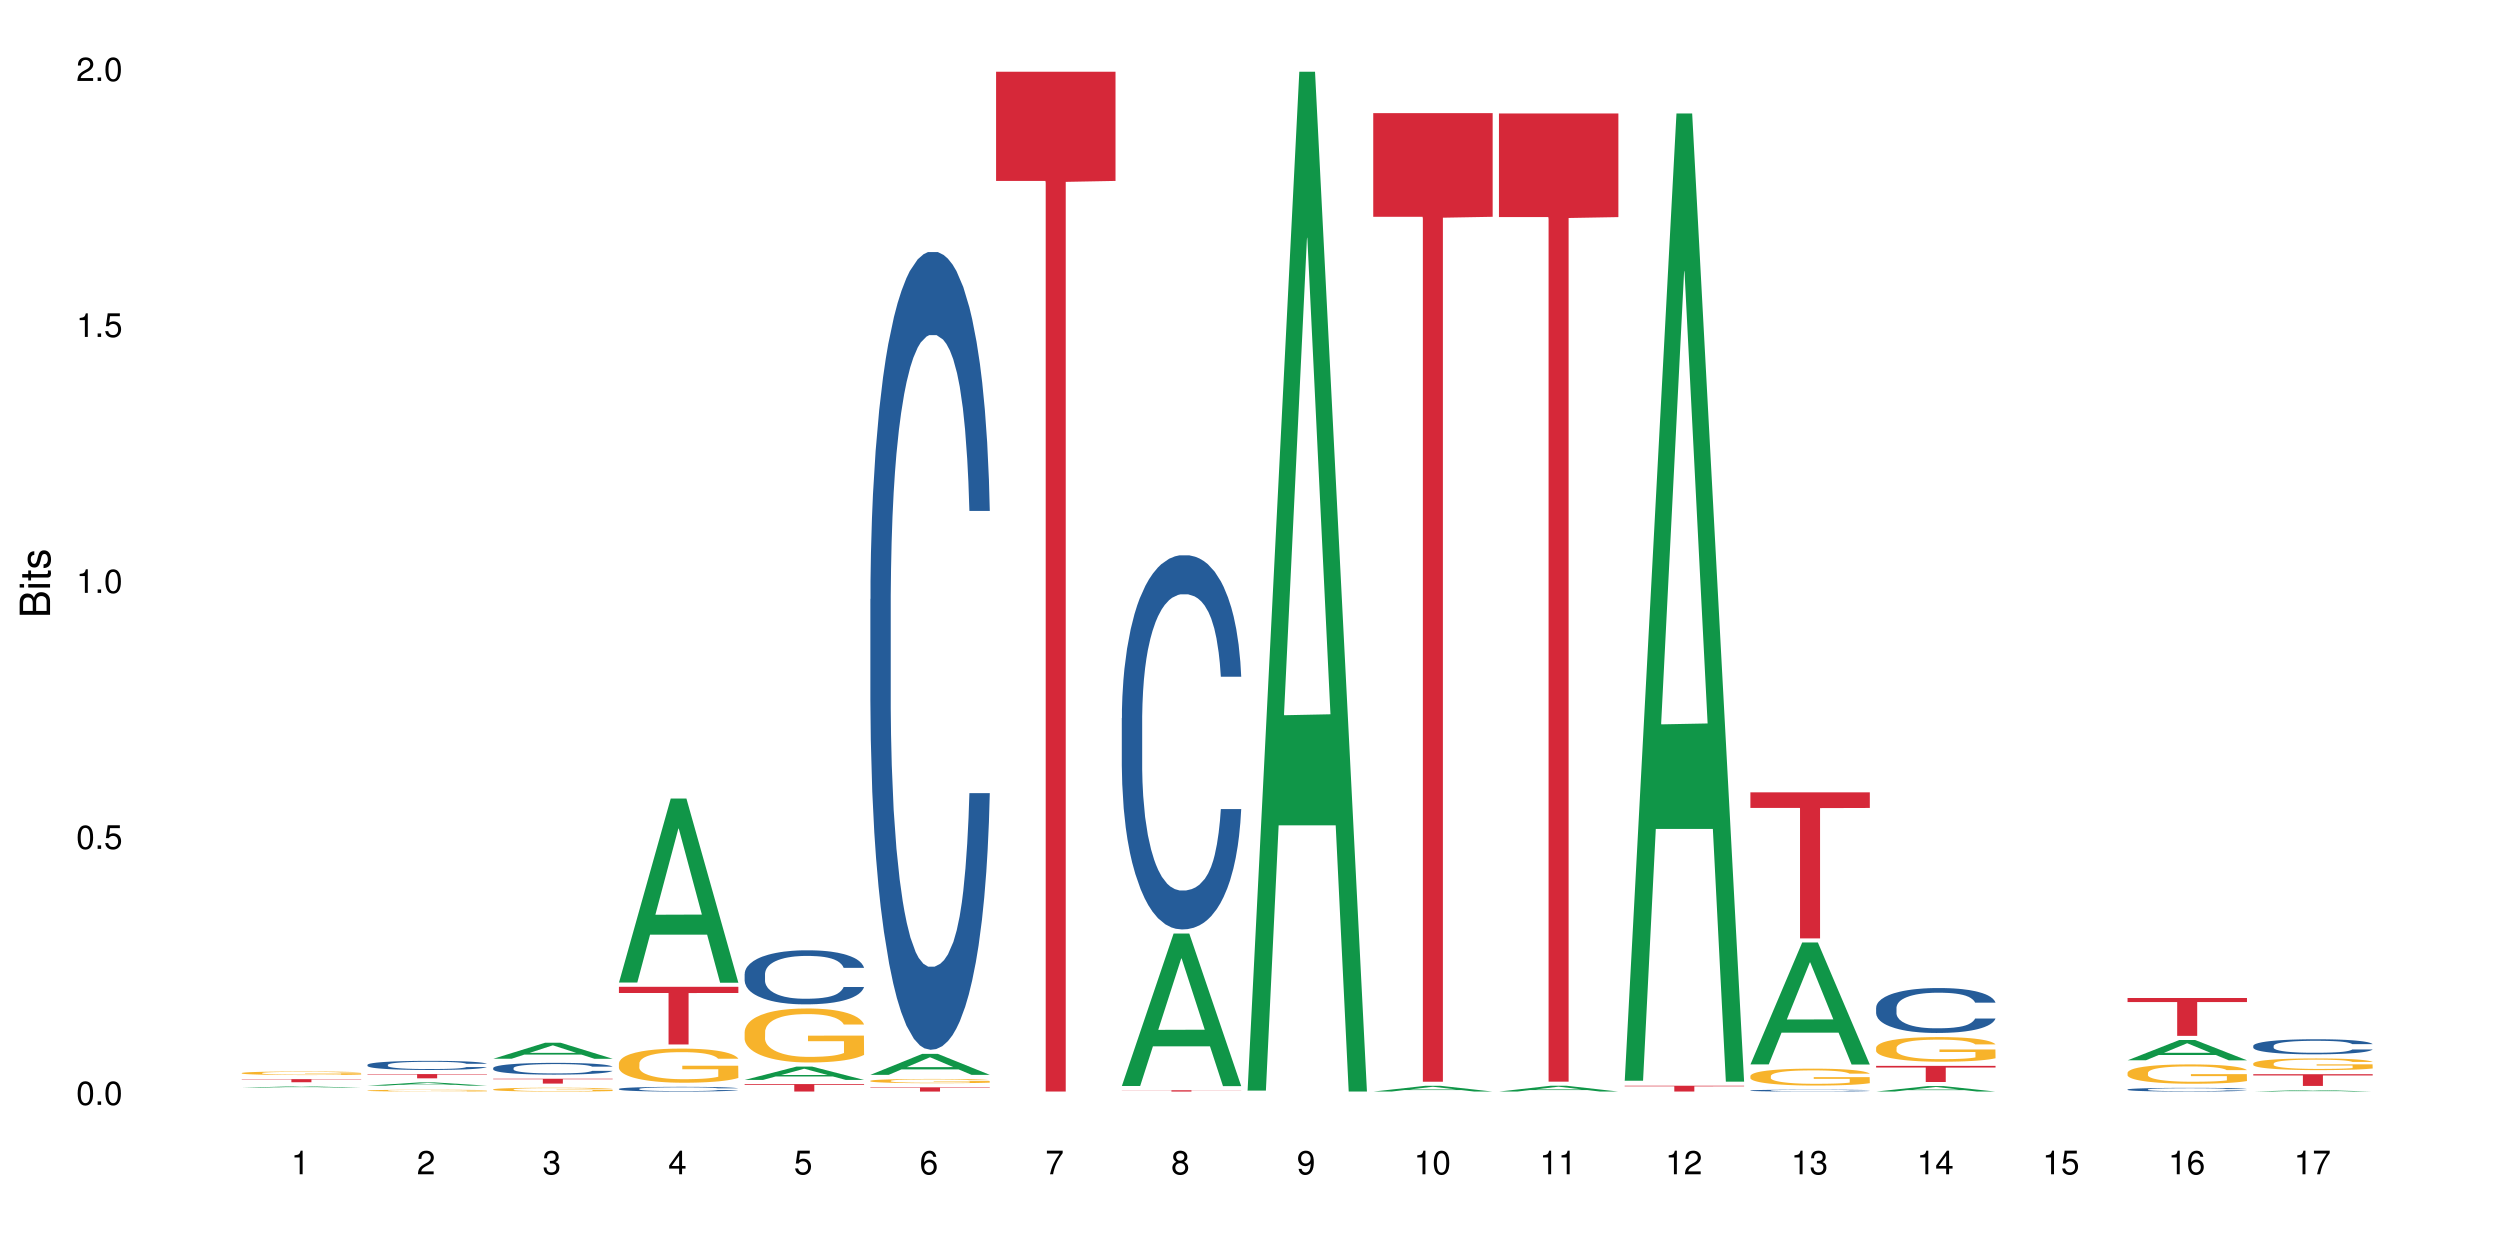 <?xml version="1.0" encoding="UTF-8"?>
<svg xmlns="http://www.w3.org/2000/svg" xmlns:xlink="http://www.w3.org/1999/xlink" width="720pt" height="360pt" viewBox="0 0 720 360" version="1.1">
<defs>
<g>
<symbol overflow="visible" id="glyph0-0">
<path style="stroke:none;" d=""/>
</symbol>
<symbol overflow="visible" id="glyph0-1">
<path style="stroke:none;" d="M 2.641 -6.797 C 2 -6.797 1.422 -6.531 1.078 -6.047 C 0.641 -5.453 0.406 -4.547 0.406 -3.297 C 0.406 -1 1.188 0.219 2.641 0.219 C 4.078 0.219 4.859 -1 4.859 -3.234 C 4.859 -4.562 4.656 -5.438 4.203 -6.047 C 3.844 -6.531 3.281 -6.797 2.641 -6.797 Z M 2.641 -6.047 C 3.547 -6.047 4 -5.125 4 -3.312 C 4 -1.375 3.562 -0.484 2.625 -0.484 C 1.734 -0.484 1.281 -1.422 1.281 -3.281 C 1.281 -5.141 1.734 -6.047 2.641 -6.047 Z M 2.641 -6.047 "/>
</symbol>
<symbol overflow="visible" id="glyph0-2">
<path style="stroke:none;" d="M 1.828 -1 L 0.828 -1 L 0.828 0 L 1.828 0 Z M 1.828 -1 "/>
</symbol>
<symbol overflow="visible" id="glyph0-3">
<path style="stroke:none;" d="M 4.562 -6.797 L 1.062 -6.797 L 0.547 -3.094 L 1.328 -3.094 C 1.719 -3.562 2.047 -3.734 2.578 -3.734 C 3.484 -3.734 4.062 -3.109 4.062 -2.094 C 4.062 -1.125 3.484 -0.531 2.578 -0.531 C 1.828 -0.531 1.375 -0.906 1.188 -1.672 L 0.328 -1.672 C 0.453 -1.109 0.547 -0.844 0.75 -0.594 C 1.125 -0.078 1.828 0.219 2.594 0.219 C 3.969 0.219 4.922 -0.781 4.922 -2.219 C 4.922 -3.562 4.031 -4.484 2.719 -4.484 C 2.25 -4.484 1.859 -4.359 1.469 -4.062 L 1.734 -5.969 L 4.562 -5.969 Z M 4.562 -6.797 "/>
</symbol>
<symbol overflow="visible" id="glyph0-4">
<path style="stroke:none;" d="M 2.484 -4.844 L 2.484 0 L 3.328 0 L 3.328 -6.797 L 2.766 -6.797 C 2.469 -5.75 2.281 -5.609 0.984 -5.453 L 0.984 -4.844 Z M 2.484 -4.844 "/>
</symbol>
<symbol overflow="visible" id="glyph0-5">
<path style="stroke:none;" d="M 4.859 -0.828 L 1.281 -0.828 C 1.359 -1.391 1.672 -1.75 2.5 -2.234 L 3.469 -2.75 C 4.406 -3.266 4.906 -3.969 4.906 -4.812 C 4.906 -5.375 4.672 -5.906 4.266 -6.266 C 3.859 -6.625 3.375 -6.797 2.719 -6.797 C 1.859 -6.797 1.219 -6.5 0.844 -5.922 C 0.609 -5.562 0.5 -5.125 0.484 -4.438 L 1.328 -4.438 C 1.359 -4.906 1.406 -5.188 1.531 -5.406 C 1.75 -5.812 2.188 -6.062 2.703 -6.062 C 3.469 -6.062 4.031 -5.516 4.031 -4.781 C 4.031 -4.25 3.719 -3.797 3.125 -3.438 L 2.234 -2.938 C 0.812 -2.141 0.406 -1.5 0.328 0 L 4.859 0 Z M 4.859 -0.828 "/>
</symbol>
<symbol overflow="visible" id="glyph0-6">
<path style="stroke:none;" d="M 2.125 -3.125 L 2.578 -3.125 C 3.516 -3.125 3.984 -2.703 3.984 -1.891 C 3.984 -1.031 3.469 -0.531 2.578 -0.531 C 1.656 -0.531 1.203 -0.984 1.156 -1.969 L 0.312 -1.969 C 0.344 -1.422 0.438 -1.078 0.609 -0.766 C 0.953 -0.109 1.625 0.219 2.547 0.219 C 3.953 0.219 4.859 -0.609 4.859 -1.906 C 4.859 -2.766 4.516 -3.25 3.703 -3.516 C 4.344 -3.766 4.656 -4.25 4.656 -4.938 C 4.656 -6.109 3.875 -6.797 2.578 -6.797 C 1.203 -6.797 0.484 -6.047 0.453 -4.609 L 1.297 -4.609 C 1.312 -5.016 1.344 -5.25 1.453 -5.453 C 1.641 -5.828 2.062 -6.062 2.594 -6.062 C 3.344 -6.062 3.797 -5.625 3.797 -4.906 C 3.797 -4.422 3.609 -4.141 3.25 -3.984 C 3.016 -3.891 2.719 -3.844 2.125 -3.844 Z M 2.125 -3.125 "/>
</symbol>
<symbol overflow="visible" id="glyph0-7">
<path style="stroke:none;" d="M 3.141 -1.625 L 3.141 0 L 3.984 0 L 3.984 -1.625 L 4.984 -1.625 L 4.984 -2.391 L 3.984 -2.391 L 3.984 -6.797 L 3.359 -6.797 L 0.266 -2.516 L 0.266 -1.625 Z M 3.141 -2.391 L 1 -2.391 L 3.141 -5.359 Z M 3.141 -2.391 "/>
</symbol>
<symbol overflow="visible" id="glyph0-8">
<path style="stroke:none;" d="M 4.781 -5.031 C 4.609 -6.141 3.891 -6.797 2.844 -6.797 C 2.094 -6.797 1.422 -6.438 1.031 -5.828 C 0.609 -5.172 0.406 -4.344 0.406 -3.094 C 0.406 -1.953 0.578 -1.234 0.984 -0.625 C 1.359 -0.078 1.953 0.219 2.703 0.219 C 3.984 0.219 4.922 -0.734 4.922 -2.078 C 4.922 -3.344 4.062 -4.234 2.844 -4.234 C 2.172 -4.234 1.641 -3.969 1.281 -3.469 C 1.281 -5.125 1.828 -6.047 2.797 -6.047 C 3.391 -6.047 3.797 -5.672 3.938 -5.031 Z M 2.734 -3.484 C 3.547 -3.484 4.062 -2.922 4.062 -2 C 4.062 -1.156 3.484 -0.531 2.703 -0.531 C 1.922 -0.531 1.328 -1.188 1.328 -2.047 C 1.328 -2.891 1.906 -3.484 2.734 -3.484 Z M 2.734 -3.484 "/>
</symbol>
<symbol overflow="visible" id="glyph0-9">
<path style="stroke:none;" d="M 4.984 -6.797 L 0.438 -6.797 L 0.438 -5.969 L 4.109 -5.969 C 2.5 -3.656 1.828 -2.234 1.328 0 L 2.219 0 C 2.594 -2.172 3.453 -4.047 4.984 -6.094 Z M 4.984 -6.797 "/>
</symbol>
<symbol overflow="visible" id="glyph0-10">
<path style="stroke:none;" d="M 3.75 -3.578 C 4.453 -4 4.688 -4.344 4.688 -4.984 C 4.688 -6.047 3.844 -6.797 2.641 -6.797 C 1.438 -6.797 0.594 -6.047 0.594 -4.984 C 0.594 -4.359 0.828 -4.016 1.516 -3.578 C 0.734 -3.203 0.359 -2.641 0.359 -1.891 C 0.359 -0.641 1.297 0.219 2.641 0.219 C 3.984 0.219 4.922 -0.641 4.922 -1.875 C 4.922 -2.641 4.531 -3.203 3.75 -3.578 Z M 2.641 -6.047 C 3.359 -6.047 3.812 -5.625 3.812 -4.969 C 3.812 -4.344 3.344 -3.922 2.641 -3.922 C 1.922 -3.922 1.453 -4.344 1.453 -4.984 C 1.453 -5.625 1.922 -6.047 2.641 -6.047 Z M 2.641 -3.203 C 3.484 -3.203 4.062 -2.672 4.062 -1.875 C 4.062 -1.062 3.484 -0.531 2.625 -0.531 C 1.797 -0.531 1.219 -1.078 1.219 -1.875 C 1.219 -2.672 1.797 -3.203 2.641 -3.203 Z M 2.641 -3.203 "/>
</symbol>
<symbol overflow="visible" id="glyph0-11">
<path style="stroke:none;" d="M 0.516 -1.547 C 0.672 -0.438 1.406 0.219 2.438 0.219 C 3.188 0.219 3.859 -0.141 4.266 -0.75 C 4.688 -1.406 4.891 -2.25 4.891 -3.484 C 4.891 -4.625 4.703 -5.359 4.312 -5.953 C 3.938 -6.5 3.344 -6.797 2.594 -6.797 C 1.297 -6.797 0.359 -5.844 0.359 -4.516 C 0.359 -3.25 1.234 -2.344 2.453 -2.344 C 3.094 -2.344 3.562 -2.578 4.016 -3.109 C 4 -1.453 3.469 -0.531 2.5 -0.531 C 1.906 -0.531 1.484 -0.906 1.359 -1.547 Z M 2.578 -6.062 C 3.375 -6.062 3.969 -5.406 3.969 -4.531 C 3.969 -3.688 3.375 -3.094 2.547 -3.094 C 1.734 -3.094 1.234 -3.672 1.234 -4.578 C 1.234 -5.438 1.797 -6.062 2.578 -6.062 Z M 2.578 -6.062 "/>
</symbol>
<symbol overflow="visible" id="glyph1-0">
<path style="stroke:none;" d=""/>
</symbol>
<symbol overflow="visible" id="glyph1-1">
<path style="stroke:none;" d="M 0 -0.953 L 0 -4.891 C 0 -5.719 -0.234 -6.344 -0.734 -6.797 C -1.188 -7.234 -1.812 -7.469 -2.5 -7.469 C -3.547 -7.469 -4.188 -7 -4.625 -5.875 C -4.984 -6.672 -5.641 -7.094 -6.531 -7.094 C -7.156 -7.094 -7.734 -6.859 -8.141 -6.391 C -8.562 -5.938 -8.75 -5.344 -8.75 -4.5 L -8.75 -0.953 Z M -4.984 -2.062 L -7.766 -2.062 L -7.766 -4.219 C -7.766 -4.844 -7.688 -5.203 -7.453 -5.5 C -7.219 -5.812 -6.859 -5.969 -6.375 -5.969 C -5.906 -5.969 -5.531 -5.812 -5.297 -5.5 C -5.062 -5.203 -4.984 -4.844 -4.984 -4.219 Z M -0.984 -2.062 L -4 -2.062 L -4 -4.781 C -4 -5.328 -3.859 -5.688 -3.578 -5.953 C -3.297 -6.219 -2.922 -6.359 -2.484 -6.359 C -2.062 -6.359 -1.688 -6.219 -1.406 -5.953 C -1.109 -5.688 -0.984 -5.328 -0.984 -4.781 Z M -0.984 -2.062 "/>
</symbol>
<symbol overflow="visible" id="glyph1-2">
<path style="stroke:none;" d="M -6.281 -1.797 L -6.281 -0.797 L 0 -0.797 L 0 -1.797 Z M -8.75 -1.797 L -8.75 -0.797 L -7.484 -0.797 L -7.484 -1.797 Z M -8.75 -1.797 "/>
</symbol>
<symbol overflow="visible" id="glyph1-3">
<path style="stroke:none;" d="M -6.281 -3.047 L -6.281 -2.016 L -8.016 -2.016 L -8.016 -1.016 L -6.281 -1.016 L -6.281 -0.172 L -5.469 -0.172 L -5.469 -1.016 L -0.719 -1.016 C -0.078 -1.016 0.281 -1.453 0.281 -2.234 C 0.281 -2.469 0.25 -2.719 0.188 -3.047 L -0.641 -3.047 C -0.609 -2.922 -0.594 -2.766 -0.594 -2.562 C -0.594 -2.141 -0.719 -2.016 -1.156 -2.016 L -5.469 -2.016 L -5.469 -3.047 Z M -6.281 -3.047 "/>
</symbol>
<symbol overflow="visible" id="glyph1-4">
<path style="stroke:none;" d="M -4.531 -5.25 C -5.766 -5.25 -6.469 -4.422 -6.469 -2.969 C -6.469 -1.516 -5.719 -0.562 -4.547 -0.562 C -3.562 -0.562 -3.094 -1.062 -2.734 -2.562 L -2.516 -3.484 C -2.344 -4.188 -2.094 -4.469 -1.625 -4.469 C -1.047 -4.469 -0.641 -3.875 -0.641 -3 C -0.641 -2.453 -0.797 -2 -1.062 -1.75 C -1.25 -1.594 -1.422 -1.531 -1.875 -1.469 L -1.875 -0.406 C -0.422 -0.453 0.281 -1.266 0.281 -2.922 C 0.281 -4.5 -0.5 -5.516 -1.719 -5.516 C -2.656 -5.516 -3.172 -4.984 -3.469 -3.734 L -3.703 -2.766 C -3.891 -1.953 -4.156 -1.609 -4.594 -1.609 C -5.172 -1.609 -5.547 -2.125 -5.547 -2.938 C -5.547 -3.75 -5.203 -4.172 -4.531 -4.203 Z M -4.531 -5.25 "/>
</symbol>
</g>
</defs>
<g id="surface68071">
<rect x="0" y="0" width="720" height="360" style="fill:rgb(100%,100%,100%);fill-opacity:1;stroke:none;"/>
<path style=" stroke:none;fill-rule:nonzero;fill:rgb(6.275%,58.824%,28.235%);fill-opacity:1;" d="M 69.629 313.266 L 69.668 313.266 L 84.551 312.863 L 89.07 312.863 L 104.027 313.27 L 98.77 313.27 L 95.023 313.16 L 78.598 313.16 L 74.922 313.266 L 69.629 313.266 L 80.176 313.117 L 93.516 313.117 L 86.863 312.93 L 86.789 312.926 L 86.719 312.93 L 80.141 313.117 L 80.176 313.117 Z M 69.629 313.266 "/>
<path style=" stroke:none;fill-rule:nonzero;fill:rgb(96.863%,70.196%,16.863%);fill-opacity:1;" d="M 69.629 309.027 L 69.672 309.027 L 69.672 309.008 L 69.84 308.965 L 70.258 308.906 L 70.805 308.859 L 71.391 308.82 L 71.77 308.801 L 72.398 308.773 L 72.941 308.754 L 74.328 308.711 L 76.09 308.672 L 77.055 308.656 L 78.145 308.641 L 79.695 308.621 L 80.41 308.613 L 82.59 308.602 L 85.066 308.59 L 87.793 308.586 L 89.051 308.59 L 90.77 308.594 L 93.121 308.602 L 94.461 308.613 L 95.512 308.621 L 96.602 308.633 L 97.945 308.652 L 99.203 308.676 L 100.207 308.699 L 101.215 308.727 L 102.055 308.754 L 102.766 308.789 L 103.398 308.828 L 103.773 308.859 L 104.027 308.895 L 98.195 308.895 L 97.859 308.859 L 97.48 308.836 L 96.852 308.805 L 96.223 308.781 L 95.594 308.766 L 94.422 308.738 L 93.414 308.727 L 92.156 308.711 L 90.938 308.703 L 89.555 308.699 L 88.715 308.695 L 86.492 308.695 L 84.48 308.703 L 83.305 308.711 L 82.465 308.719 L 81.289 308.73 L 80.578 308.742 L 80.156 308.75 L 78.898 308.777 L 78.062 308.805 L 77.598 308.824 L 77.012 308.852 L 76.594 308.875 L 76.133 308.914 L 75.879 308.941 L 75.543 309.008 L 75.5 309.176 L 75.629 309.211 L 75.879 309.25 L 76.215 309.281 L 76.719 309.316 L 77.223 309.344 L 78.102 309.383 L 78.859 309.406 L 79.445 309.422 L 80.578 309.449 L 81.039 309.457 L 82.129 309.473 L 83.262 309.484 L 84.645 309.496 L 85.695 309.504 L 87.371 309.508 L 89.512 309.508 L 92.027 309.5 L 93.625 309.496 L 94.715 309.488 L 95.426 309.48 L 96.309 309.469 L 96.938 309.461 L 97.523 309.449 L 98.238 309.434 L 98.238 309.211 L 87.875 309.211 L 87.875 309.105 L 103.984 309.102 L 104.027 309.469 L 103.145 309.496 L 102.055 309.52 L 101.004 309.539 L 99.914 309.555 L 98.363 309.57 L 97.105 309.582 L 95.176 309.598 L 93.414 309.605 L 91.566 309.609 L 89.934 309.613 L 86.281 309.613 L 84.438 309.605 L 82.969 309.598 L 81.625 309.59 L 80.285 309.578 L 78.605 309.559 L 77.516 309.543 L 76.383 309.523 L 75.25 309.5 L 74.242 309.473 L 73.574 309.453 L 72.902 309.43 L 72.188 309.402 L 71.516 309.371 L 71.012 309.344 L 70.551 309.309 L 70.215 309.277 L 69.883 309.238 L 69.715 309.203 L 69.629 309.172 Z M 69.629 309.027 "/>
<path style=" stroke:none;fill-rule:nonzero;fill:rgb(83.922%,15.686%,22.353%);fill-opacity:1;" d="M 69.629 310.793 L 104.027 310.793 L 104.027 310.891 L 89.691 310.891 L 89.691 311.684 L 83.922 311.684 L 83.922 310.891 L 69.629 310.891 Z M 69.629 310.793 "/>
<path style=" stroke:none;fill-rule:nonzero;fill:rgb(6.275%,58.824%,28.235%);fill-opacity:1;" d="M 105.836 312.664 L 105.871 312.664 L 120.758 311.738 L 125.277 311.738 L 140.234 312.668 L 134.977 312.668 L 131.23 312.426 L 114.805 312.426 L 111.129 312.664 L 105.836 312.664 L 116.383 312.324 L 129.723 312.324 L 123.07 311.891 L 122.996 311.891 L 122.926 311.895 L 116.348 312.324 L 116.383 312.324 Z M 105.836 312.664 "/>
<path style=" stroke:none;fill-rule:nonzero;fill:rgb(14.51%,36.078%,60%);fill-opacity:1;" d="M 105.836 306.668 L 105.879 306.664 L 105.879 306.609 L 106.004 306.516 L 106.297 306.402 L 106.59 306.32 L 107.348 306.18 L 108.395 306.043 L 109.484 305.938 L 110.281 305.875 L 110.996 305.828 L 112.633 305.738 L 113.68 305.691 L 114.812 305.652 L 116.195 305.609 L 117.203 305.586 L 119.469 305.547 L 121.148 305.531 L 122.449 305.523 L 125.258 305.523 L 126.938 305.535 L 128.152 305.547 L 129.496 305.566 L 130.629 305.586 L 132.598 305.641 L 134.359 305.707 L 135.156 305.746 L 136.414 305.82 L 137.379 305.891 L 138.051 305.953 L 138.809 306.043 L 139.477 306.152 L 139.98 306.273 L 140.234 306.379 L 134.359 306.379 L 134.066 306.281 L 133.73 306.207 L 133.102 306.109 L 132.473 306.039 L 131.59 305.969 L 130.793 305.922 L 129.703 305.879 L 128.738 305.848 L 127.734 305.828 L 126.77 305.812 L 124.922 305.797 L 122.781 305.797 L 121.984 305.801 L 120.352 305.82 L 119.469 305.84 L 118.211 305.871 L 117.328 305.902 L 116.281 305.953 L 115.566 305.992 L 114.688 306.055 L 114.059 306.109 L 113.344 306.191 L 112.926 306.25 L 112.547 306.316 L 112.211 306.398 L 111.961 306.48 L 111.793 306.57 L 111.707 306.656 L 111.707 307.027 L 111.793 307.117 L 112.004 307.215 L 112.547 307.363 L 113.344 307.492 L 114.27 307.59 L 115.148 307.664 L 115.652 307.699 L 116.324 307.734 L 117.371 307.785 L 118.883 307.832 L 119.762 307.852 L 121.105 307.871 L 122.488 307.879 L 124.336 307.879 L 125.973 307.871 L 127.062 307.859 L 128.195 307.84 L 129.746 307.797 L 130.711 307.762 L 131.551 307.715 L 132.18 307.668 L 132.598 307.629 L 133.227 307.555 L 133.73 307.473 L 134.109 307.391 L 134.359 307.309 L 140.234 307.309 L 139.98 307.402 L 139.605 307.496 L 139.227 307.566 L 138.641 307.652 L 137.969 307.727 L 137.004 307.809 L 136.207 307.867 L 135.156 307.926 L 134.191 307.973 L 133.145 308.012 L 131.59 308.059 L 130.586 308.086 L 129.496 308.105 L 128.195 308.125 L 126.559 308.141 L 124.797 308.152 L 123.16 308.152 L 121.398 308.148 L 120.098 308.141 L 118.379 308.117 L 116.238 308.074 L 114.688 308.027 L 113.469 307.984 L 112.422 307.934 L 111.246 307.871 L 109.738 307.766 L 108.816 307.684 L 108.184 307.617 L 107.473 307.523 L 106.969 307.438 L 106.383 307.305 L 105.961 307.133 L 105.836 307 Z M 105.836 306.668 "/>
<path style=" stroke:none;fill-rule:nonzero;fill:rgb(96.863%,70.196%,16.863%);fill-opacity:1;" d="M 105.836 314.07 L 105.879 314.07 L 105.879 314.059 L 106.047 314.039 L 106.465 314.008 L 107.012 313.984 L 107.598 313.965 L 107.977 313.957 L 108.605 313.941 L 109.148 313.93 L 110.535 313.91 L 112.297 313.891 L 113.262 313.879 L 114.352 313.871 L 115.902 313.863 L 116.617 313.859 L 118.797 313.852 L 121.273 313.848 L 124 313.844 L 125.258 313.848 L 126.977 313.848 L 129.328 313.852 L 130.668 313.859 L 131.719 313.863 L 132.809 313.871 L 134.152 313.879 L 135.41 313.891 L 136.414 313.902 L 137.422 313.918 L 138.262 313.93 L 138.973 313.949 L 139.605 313.969 L 139.98 313.984 L 140.234 314.004 L 134.402 314.004 L 134.066 313.984 L 133.688 313.973 L 133.059 313.957 L 132.43 313.945 L 131.801 313.938 L 130.629 313.922 L 129.621 313.914 L 128.363 313.91 L 127.145 313.906 L 125.762 313.902 L 120.688 313.902 L 119.512 313.906 L 118.672 313.91 L 117.496 313.918 L 116.785 313.926 L 116.363 313.93 L 115.105 313.945 L 114.27 313.957 L 113.805 313.965 L 113.219 313.98 L 112.801 313.992 L 112.34 314.012 L 112.086 314.027 L 111.75 314.059 L 111.707 314.145 L 111.836 314.164 L 112.086 314.184 L 112.422 314.199 L 112.926 314.219 L 113.43 314.234 L 114.309 314.25 L 115.066 314.266 L 115.652 314.273 L 116.785 314.285 L 117.246 314.289 L 118.336 314.297 L 119.469 314.305 L 120.852 314.312 L 121.902 314.312 L 123.578 314.316 L 125.719 314.316 L 128.234 314.312 L 129.828 314.309 L 130.922 314.305 L 131.633 314.301 L 132.516 314.297 L 133.145 314.293 L 133.73 314.285 L 134.445 314.277 L 134.445 314.164 L 124.082 314.164 L 124.082 314.109 L 140.191 314.109 L 140.234 314.297 L 139.352 314.309 L 138.262 314.32 L 137.211 314.332 L 136.121 314.34 L 134.57 314.348 L 133.312 314.355 L 131.383 314.363 L 129.621 314.367 L 127.773 314.367 L 126.137 314.371 L 122.488 314.371 L 120.645 314.367 L 119.176 314.363 L 117.832 314.359 L 116.492 314.352 L 114.812 314.344 L 113.723 314.332 L 112.59 314.324 L 111.457 314.312 L 110.449 314.297 L 109.781 314.289 L 109.109 314.277 L 108.395 314.262 L 107.723 314.246 L 107.219 314.23 L 106.758 314.215 L 106.422 314.199 L 106.09 314.176 L 105.922 314.16 L 105.836 314.145 Z M 105.836 314.07 "/>
<path style=" stroke:none;fill-rule:nonzero;fill:rgb(83.922%,15.686%,22.353%);fill-opacity:1;" d="M 105.836 309.332 L 140.234 309.332 L 140.234 309.465 L 125.898 309.465 L 125.898 310.562 L 120.129 310.562 L 120.129 309.469 L 120.047 309.465 L 105.836 309.465 Z M 105.836 309.332 "/>
<path style=" stroke:none;fill-rule:nonzero;fill:rgb(6.275%,58.824%,28.235%);fill-opacity:1;" d="M 142.043 304.922 L 142.078 304.918 L 156.965 300.316 L 161.484 300.316 L 176.441 304.926 L 171.184 304.926 L 167.438 303.723 L 151.012 303.723 L 147.336 304.922 L 142.043 304.922 L 152.59 303.223 L 165.93 303.219 L 159.277 301.07 L 159.203 301.062 L 159.133 301.078 L 152.555 303.219 L 152.59 303.223 Z M 142.043 304.922 "/>
<path style=" stroke:none;fill-rule:nonzero;fill:rgb(14.51%,36.078%,60%);fill-opacity:1;" d="M 142.043 307.578 L 142.086 307.578 L 142.086 307.504 L 142.211 307.387 L 142.504 307.234 L 142.797 307.133 L 143.555 306.949 L 144.602 306.773 L 145.691 306.637 L 146.488 306.559 L 147.203 306.496 L 148.84 306.379 L 149.887 306.32 L 151.02 306.27 L 152.402 306.215 L 153.41 306.184 L 155.676 306.137 L 157.355 306.113 L 158.652 306.105 L 161.465 306.105 L 163.145 306.117 L 164.359 306.133 L 165.703 306.156 L 166.832 306.184 L 168.805 306.254 L 170.566 306.34 L 171.363 306.391 L 172.621 306.484 L 173.586 306.578 L 174.258 306.66 L 175.012 306.773 L 175.684 306.914 L 176.188 307.07 L 176.441 307.203 L 170.566 307.203 L 170.273 307.082 L 169.938 306.984 L 169.309 306.859 L 168.68 306.77 L 167.797 306.68 L 167 306.621 L 165.91 306.559 L 164.945 306.523 L 163.941 306.496 L 162.977 306.477 L 161.129 306.457 L 158.988 306.457 L 158.191 306.465 L 156.559 306.488 L 155.676 306.512 L 154.418 306.555 L 153.535 306.594 L 152.488 306.656 L 151.773 306.711 L 150.895 306.789 L 150.266 306.859 L 149.551 306.965 L 149.133 307.039 L 148.754 307.129 L 148.418 307.23 L 148.168 307.34 L 148 307.453 L 147.914 307.566 L 147.914 308.047 L 148 308.156 L 148.211 308.285 L 148.754 308.477 L 149.551 308.641 L 150.473 308.77 L 151.355 308.863 L 151.859 308.906 L 152.531 308.957 L 153.578 309.02 L 155.09 309.082 L 155.969 309.105 L 157.312 309.129 L 158.695 309.141 L 160.543 309.141 L 162.18 309.129 L 163.27 309.113 L 164.402 309.09 L 165.953 309.035 L 166.918 308.988 L 167.758 308.93 L 168.387 308.871 L 168.805 308.82 L 169.434 308.723 L 169.938 308.617 L 170.316 308.512 L 170.566 308.406 L 176.441 308.406 L 176.188 308.527 L 175.812 308.648 L 175.434 308.738 L 174.848 308.848 L 174.176 308.945 L 173.211 309.051 L 172.414 309.125 L 171.363 309.199 L 170.398 309.262 L 169.352 309.312 L 167.797 309.375 L 166.793 309.406 L 165.703 309.434 L 164.402 309.457 L 162.766 309.48 L 161.004 309.492 L 159.367 309.496 L 157.605 309.488 L 156.305 309.477 L 154.586 309.449 L 152.445 309.395 L 150.895 309.336 L 149.676 309.277 L 148.629 309.215 L 147.453 309.129 L 145.945 308.992 L 145.02 308.887 L 144.391 308.801 L 143.68 308.68 L 143.176 308.57 L 142.59 308.398 L 142.168 308.18 L 142.043 308.008 Z M 142.043 307.578 "/>
<path style=" stroke:none;fill-rule:nonzero;fill:rgb(96.863%,70.196%,16.863%);fill-opacity:1;" d="M 142.043 313.738 L 142.086 313.738 L 142.086 313.719 L 142.254 313.672 L 142.672 313.609 L 143.219 313.559 L 143.805 313.516 L 144.184 313.496 L 144.812 313.465 L 145.355 313.445 L 146.742 313.398 L 148.504 313.355 L 149.469 313.336 L 150.559 313.32 L 152.109 313.301 L 152.824 313.293 L 155.004 313.277 L 157.48 313.27 L 160.207 313.266 L 161.465 313.266 L 163.184 313.27 L 165.535 313.281 L 166.875 313.293 L 167.926 313.301 L 169.016 313.316 L 170.359 313.336 L 171.617 313.359 L 172.621 313.383 L 173.629 313.414 L 174.469 313.445 L 175.18 313.48 L 175.812 313.523 L 176.188 313.559 L 176.441 313.594 L 170.609 313.594 L 170.273 313.559 L 169.895 313.531 L 169.266 313.5 L 168.637 313.473 L 168.008 313.453 L 166.832 313.43 L 165.828 313.414 L 164.57 313.398 L 163.352 313.391 L 161.969 313.383 L 158.906 313.383 L 156.891 313.387 L 155.719 313.395 L 154.879 313.406 L 153.703 313.418 L 152.992 313.43 L 152.57 313.441 L 151.312 313.473 L 150.473 313.5 L 150.012 313.52 L 149.426 313.547 L 149.008 313.574 L 148.547 313.617 L 148.293 313.648 L 147.957 313.715 L 147.914 313.898 L 148.043 313.934 L 148.293 313.977 L 148.629 314.012 L 149.133 314.051 L 149.637 314.082 L 150.516 314.121 L 151.273 314.148 L 151.859 314.164 L 152.992 314.191 L 153.453 314.199 L 154.543 314.219 L 155.676 314.23 L 157.059 314.246 L 158.109 314.25 L 159.785 314.254 L 161.926 314.254 L 164.441 314.25 L 166.035 314.242 L 167.129 314.234 L 167.84 314.227 L 168.723 314.215 L 169.352 314.203 L 169.938 314.195 L 170.652 314.176 L 170.652 313.934 L 160.289 313.934 L 160.289 313.82 L 176.398 313.82 L 176.441 314.215 L 175.559 314.242 L 174.469 314.27 L 173.418 314.289 L 172.328 314.305 L 170.777 314.324 L 169.52 314.336 L 167.59 314.352 L 165.828 314.359 L 163.98 314.367 L 162.344 314.371 L 160.418 314.371 L 158.695 314.367 L 156.852 314.363 L 155.383 314.355 L 154.039 314.344 L 152.699 314.332 L 151.02 314.309 L 149.93 314.293 L 148.797 314.273 L 147.664 314.246 L 146.656 314.219 L 145.984 314.199 L 145.316 314.172 L 144.602 314.145 L 143.93 314.109 L 143.426 314.078 L 142.965 314.043 L 142.629 314.008 L 142.293 313.965 L 142.129 313.926 L 142.043 313.895 Z M 142.043 313.738 "/>
<path style=" stroke:none;fill-rule:nonzero;fill:rgb(83.922%,15.686%,22.353%);fill-opacity:1;" d="M 142.043 310.676 L 176.441 310.676 L 176.441 310.824 L 162.105 310.828 L 162.105 312.086 L 156.336 312.086 L 156.336 310.828 L 156.254 310.824 L 142.043 310.824 Z M 142.043 310.676 "/>
<path style=" stroke:none;fill-rule:nonzero;fill:rgb(6.275%,58.824%,28.235%);fill-opacity:1;" d="M 178.25 282.973 L 178.285 282.922 L 193.172 229.977 L 197.691 229.977 L 212.648 283.02 L 207.391 283.02 L 203.645 269.176 L 187.219 269.176 L 183.543 282.973 L 178.25 282.973 L 188.797 263.445 L 202.137 263.395 L 195.484 238.641 L 195.41 238.59 L 195.34 238.742 L 188.762 263.395 L 188.797 263.445 Z M 178.25 282.973 "/>
<path style=" stroke:none;fill-rule:nonzero;fill:rgb(14.51%,36.078%,60%);fill-opacity:1;" d="M 178.25 313.602 L 178.293 313.602 L 178.293 313.57 L 178.418 313.523 L 178.711 313.461 L 179.004 313.422 L 179.762 313.348 L 180.809 313.277 L 181.898 313.223 L 182.695 313.191 L 183.41 313.164 L 185.047 313.121 L 186.094 313.094 L 187.227 313.074 L 188.609 313.055 L 189.617 313.039 L 191.883 313.02 L 193.562 313.012 L 194.859 313.008 L 197.672 313.008 L 199.348 313.012 L 200.566 313.02 L 201.91 313.031 L 203.039 313.039 L 205.012 313.066 L 206.773 313.102 L 207.57 313.121 L 208.828 313.16 L 209.793 313.199 L 210.465 313.23 L 211.219 313.277 L 211.891 313.332 L 212.395 313.398 L 212.648 313.449 L 206.773 313.449 L 206.48 313.402 L 206.145 313.363 L 205.516 313.312 L 204.887 313.273 L 204.004 313.238 L 203.207 313.215 L 202.117 313.191 L 201.152 313.176 L 200.148 313.164 L 199.184 313.156 L 197.336 313.148 L 195.195 313.148 L 194.398 313.152 L 192.766 313.164 L 191.883 313.172 L 190.625 313.188 L 189.742 313.207 L 188.695 313.23 L 187.98 313.25 L 187.102 313.285 L 186.473 313.312 L 185.758 313.352 L 185.34 313.383 L 184.961 313.418 L 184.625 313.461 L 184.375 313.504 L 184.207 313.551 L 184.121 313.594 L 184.121 313.789 L 184.207 313.832 L 184.418 313.887 L 184.961 313.961 L 185.758 314.027 L 186.68 314.078 L 187.562 314.117 L 188.066 314.133 L 188.738 314.152 L 189.785 314.18 L 191.297 314.203 L 192.176 314.215 L 193.52 314.223 L 194.902 314.23 L 196.75 314.23 L 198.387 314.223 L 199.477 314.219 L 200.609 314.207 L 202.16 314.188 L 203.125 314.168 L 203.965 314.145 L 204.594 314.117 L 205.012 314.098 L 205.641 314.062 L 206.145 314.02 L 206.523 313.977 L 206.773 313.934 L 212.648 313.934 L 212.395 313.98 L 212.016 314.031 L 211.641 314.066 L 211.055 314.109 L 210.383 314.148 L 209.418 314.191 L 208.621 314.223 L 207.57 314.254 L 206.605 314.277 L 205.559 314.297 L 204.004 314.32 L 203 314.336 L 201.91 314.348 L 200.609 314.355 L 198.973 314.363 L 197.211 314.371 L 195.574 314.371 L 193.812 314.367 L 192.512 314.363 L 190.793 314.352 L 188.652 314.328 L 187.102 314.305 L 185.883 314.281 L 184.836 314.258 L 183.66 314.223 L 182.152 314.168 L 181.227 314.125 L 180.598 314.09 L 179.887 314.043 L 179.383 314 L 178.797 313.93 L 178.375 313.84 L 178.25 313.773 Z M 178.25 313.602 "/>
<path style=" stroke:none;fill-rule:nonzero;fill:rgb(96.863%,70.196%,16.863%);fill-opacity:1;" d="M 178.25 306.207 L 178.293 306.195 L 178.293 306.016 L 178.461 305.613 L 178.879 305.055 L 179.426 304.598 L 180.012 304.238 L 180.391 304.051 L 181.02 303.781 L 181.562 303.582 L 182.949 303.18 L 184.711 302.801 L 185.676 302.641 L 186.766 302.488 L 188.316 302.316 L 189.031 302.254 L 191.211 302.109 L 193.688 302.02 L 196.414 301.992 L 197.672 302.004 L 199.391 302.039 L 201.742 302.137 L 203.082 302.227 L 204.133 302.316 L 205.223 302.434 L 206.562 302.613 L 207.824 302.828 L 208.828 303.043 L 209.836 303.312 L 210.676 303.602 L 211.387 303.914 L 212.016 304.293 L 212.395 304.605 L 212.648 304.922 L 206.816 304.922 L 206.48 304.605 L 206.102 304.363 L 205.473 304.07 L 204.844 303.852 L 204.215 303.684 L 203.039 303.449 L 202.035 303.305 L 200.777 303.18 L 199.559 303.098 L 198.176 303.043 L 197.336 303.027 L 195.113 303.027 L 193.098 303.09 L 191.926 303.16 L 191.086 303.234 L 189.91 303.367 L 189.199 303.477 L 188.777 303.547 L 187.52 303.824 L 186.68 304.078 L 186.219 304.25 L 185.633 304.52 L 185.215 304.762 L 184.754 305.121 L 184.5 305.391 L 184.164 306 L 184.121 307.617 L 184.25 307.957 L 184.5 308.324 L 184.836 308.648 L 185.34 308.992 L 185.844 309.25 L 186.723 309.602 L 187.48 309.836 L 188.066 309.988 L 189.199 310.23 L 189.66 310.312 L 190.75 310.473 L 191.883 310.598 L 193.266 310.707 L 194.316 310.762 L 195.992 310.805 L 198.133 310.805 L 200.648 310.75 L 202.242 310.68 L 203.336 310.605 L 204.047 310.543 L 204.93 310.445 L 205.559 310.355 L 206.145 310.258 L 206.859 310.105 L 206.859 307.957 L 196.496 307.949 L 196.496 306.941 L 212.605 306.934 L 212.648 310.445 L 211.766 310.688 L 210.676 310.922 L 209.625 311.102 L 208.535 311.254 L 206.984 311.426 L 205.727 311.531 L 203.797 311.656 L 202.035 311.738 L 200.188 311.793 L 198.551 311.82 L 196.621 311.828 L 194.902 311.812 L 193.059 311.758 L 191.59 311.684 L 190.246 311.594 L 188.906 311.477 L 187.227 311.289 L 186.137 311.137 L 185.004 310.949 L 183.871 310.723 L 182.863 310.48 L 182.191 310.293 L 181.523 310.078 L 180.809 309.809 L 180.137 309.504 L 179.633 309.223 L 179.172 308.91 L 178.836 308.613 L 178.5 308.211 L 178.336 307.887 L 178.25 307.605 Z M 178.25 306.207 "/>
<path style=" stroke:none;fill-rule:nonzero;fill:rgb(83.922%,15.686%,22.353%);fill-opacity:1;" d="M 178.25 284.199 L 212.648 284.199 L 212.648 285.98 L 198.312 285.996 L 198.312 300.812 L 192.543 300.812 L 192.543 286.012 L 192.461 285.98 L 178.25 285.98 Z M 178.25 284.199 "/>
<path style=" stroke:none;fill-rule:nonzero;fill:rgb(6.275%,58.824%,28.235%);fill-opacity:1;" d="M 214.457 311.02 L 214.492 311.016 L 229.379 307.18 L 233.898 307.18 L 248.855 311.023 L 243.598 311.023 L 239.852 310.02 L 223.422 310.02 L 219.75 311.02 L 214.457 311.02 L 225.004 309.605 L 238.344 309.602 L 231.691 307.809 L 231.617 307.805 L 231.547 307.812 L 224.969 309.602 L 225.004 309.605 Z M 214.457 311.02 "/>
<path style=" stroke:none;fill-rule:nonzero;fill:rgb(14.51%,36.078%,60%);fill-opacity:1;" d="M 214.457 280.465 L 214.5 280.449 L 214.5 280.109 L 214.625 279.57 L 214.918 278.887 L 215.211 278.418 L 215.969 277.578 L 217.016 276.766 L 218.105 276.141 L 218.902 275.77 L 219.617 275.484 L 221.254 274.961 L 222.301 274.691 L 223.434 274.449 L 224.816 274.207 L 225.824 274.062 L 228.09 273.836 L 229.77 273.734 L 231.066 273.695 L 233.879 273.695 L 235.555 273.75 L 236.773 273.82 L 238.117 273.934 L 239.246 274.062 L 241.219 274.375 L 242.98 274.773 L 243.777 275.004 L 245.035 275.445 L 246 275.871 L 246.672 276.238 L 247.426 276.766 L 248.098 277.406 L 248.602 278.133 L 248.855 278.742 L 242.98 278.742 L 242.688 278.176 L 242.352 277.734 L 241.723 277.152 L 241.094 276.738 L 240.211 276.324 L 239.414 276.055 L 238.324 275.785 L 237.359 275.613 L 236.352 275.484 L 235.391 275.402 L 233.543 275.316 L 231.402 275.316 L 230.605 275.344 L 228.973 275.457 L 228.09 275.559 L 226.832 275.758 L 225.949 275.941 L 224.902 276.227 L 224.188 276.469 L 223.309 276.836 L 222.68 277.164 L 221.965 277.633 L 221.547 277.988 L 221.168 278.387 L 220.832 278.859 L 220.582 279.355 L 220.414 279.883 L 220.328 280.395 L 220.328 282.598 L 220.414 283.109 L 220.625 283.707 L 221.168 284.578 L 221.965 285.332 L 222.887 285.93 L 223.77 286.355 L 224.273 286.555 L 224.945 286.781 L 225.992 287.066 L 227.504 287.352 L 228.383 287.465 L 229.727 287.578 L 231.109 287.637 L 232.957 287.637 L 234.59 287.578 L 235.684 287.508 L 236.816 287.395 L 238.367 287.152 L 239.332 286.922 L 240.172 286.652 L 240.801 286.383 L 241.219 286.156 L 241.848 285.715 L 242.352 285.23 L 242.73 284.734 L 242.98 284.25 L 248.855 284.25 L 248.602 284.816 L 248.223 285.375 L 247.848 285.785 L 247.258 286.285 L 246.59 286.723 L 245.625 287.223 L 244.828 287.551 L 243.777 287.906 L 242.812 288.176 L 241.766 288.418 L 240.211 288.703 L 239.207 288.844 L 238.117 288.973 L 236.816 289.086 L 235.18 289.188 L 233.418 289.242 L 231.781 289.258 L 230.02 289.227 L 228.719 289.172 L 227 289.043 L 224.859 288.789 L 223.309 288.516 L 222.09 288.246 L 221.043 287.961 L 219.867 287.578 L 218.359 286.953 L 217.434 286.469 L 216.805 286.07 L 216.094 285.516 L 215.59 285.016 L 215.004 284.223 L 214.582 283.211 L 214.457 282.43 Z M 214.457 280.465 "/>
<path style=" stroke:none;fill-rule:nonzero;fill:rgb(96.863%,70.196%,16.863%);fill-opacity:1;" d="M 214.457 297.102 L 214.5 297.086 L 214.5 296.805 L 214.668 296.164 L 215.086 295.281 L 215.633 294.559 L 216.219 293.988 L 216.598 293.691 L 217.227 293.266 L 217.77 292.953 L 219.156 292.312 L 220.918 291.715 L 221.883 291.461 L 222.973 291.219 L 224.523 290.949 L 225.238 290.848 L 227.418 290.621 L 229.895 290.48 L 232.621 290.438 L 233.879 290.449 L 235.598 290.508 L 237.949 290.664 L 239.289 290.805 L 240.34 290.949 L 241.43 291.133 L 242.77 291.418 L 244.031 291.758 L 245.035 292.098 L 246.043 292.527 L 246.883 292.98 L 247.594 293.477 L 248.223 294.074 L 248.602 294.57 L 248.855 295.07 L 243.023 295.07 L 242.688 294.57 L 242.309 294.188 L 241.68 293.719 L 241.051 293.379 L 240.422 293.109 L 239.246 292.738 L 238.242 292.512 L 236.984 292.312 L 235.766 292.184 L 234.383 292.098 L 233.543 292.07 L 231.32 292.07 L 229.305 292.172 L 228.133 292.285 L 227.293 292.398 L 226.117 292.609 L 225.406 292.781 L 224.984 292.895 L 223.727 293.336 L 222.887 293.734 L 222.426 294.004 L 221.84 294.43 L 221.422 294.812 L 220.957 295.383 L 220.707 295.809 L 220.371 296.773 L 220.328 299.332 L 220.457 299.875 L 220.707 300.457 L 221.043 300.969 L 221.547 301.508 L 222.051 301.922 L 222.93 302.473 L 223.684 302.844 L 224.273 303.086 L 225.406 303.469 L 225.867 303.598 L 226.957 303.852 L 228.09 304.051 L 229.473 304.223 L 230.523 304.309 L 232.199 304.379 L 234.34 304.379 L 236.855 304.293 L 238.449 304.18 L 239.543 304.066 L 240.254 303.969 L 241.137 303.812 L 241.766 303.668 L 242.352 303.512 L 243.066 303.27 L 243.066 299.875 L 232.703 299.859 L 232.703 298.266 L 248.812 298.254 L 248.855 303.812 L 247.973 304.195 L 246.883 304.562 L 245.832 304.848 L 244.742 305.09 L 243.191 305.359 L 241.934 305.531 L 240.004 305.73 L 238.242 305.855 L 236.395 305.941 L 234.758 305.984 L 232.828 306 L 231.109 305.973 L 229.266 305.887 L 227.797 305.773 L 226.453 305.629 L 225.113 305.445 L 223.434 305.148 L 222.344 304.906 L 221.211 304.605 L 220.078 304.25 L 219.07 303.867 L 218.398 303.57 L 217.73 303.227 L 217.016 302.801 L 216.344 302.316 L 215.84 301.879 L 215.379 301.379 L 215.043 300.91 L 214.707 300.273 L 214.539 299.762 L 214.457 299.32 Z M 214.457 297.102 "/>
<path style=" stroke:none;fill-rule:nonzero;fill:rgb(83.922%,15.686%,22.353%);fill-opacity:1;" d="M 214.457 312.203 L 248.855 312.203 L 248.855 312.434 L 234.52 312.438 L 234.52 314.371 L 228.75 314.371 L 228.75 312.438 L 228.668 312.434 L 214.457 312.434 Z M 214.457 312.203 "/>
<path style=" stroke:none;fill-rule:nonzero;fill:rgb(6.275%,58.824%,28.235%);fill-opacity:1;" d="M 250.664 309.555 L 250.699 309.547 L 265.582 303.523 L 270.105 303.523 L 285.062 309.559 L 279.805 309.559 L 276.059 307.984 L 259.629 307.984 L 255.957 309.555 L 250.664 309.555 L 261.211 307.332 L 274.551 307.324 L 267.898 304.508 L 267.824 304.504 L 267.754 304.52 L 261.176 307.324 L 261.211 307.332 Z M 250.664 309.555 "/>
<path style=" stroke:none;fill-rule:nonzero;fill:rgb(14.51%,36.078%,60%);fill-opacity:1;" d="M 250.664 172.555 L 250.707 172.344 L 250.707 167.305 L 250.832 159.324 L 251.125 149.242 L 251.418 142.312 L 252.176 129.922 L 253.223 117.949 L 254.312 108.711 L 255.109 103.25 L 255.824 99.047 L 257.461 91.277 L 258.508 87.289 L 259.641 83.719 L 261.023 80.148 L 262.031 78.047 L 264.297 74.688 L 265.977 73.215 L 267.273 72.586 L 270.086 72.586 L 271.762 73.426 L 272.98 74.477 L 274.32 76.156 L 275.453 78.047 L 277.426 82.668 L 279.188 88.547 L 279.984 91.906 L 281.242 98.418 L 282.207 104.719 L 282.879 110.18 L 283.633 117.949 L 284.305 127.402 L 284.809 138.109 L 285.062 147.141 L 279.188 147.141 L 278.895 138.742 L 278.559 132.23 L 277.93 123.621 L 277.301 117.531 L 276.418 111.438 L 275.621 107.449 L 274.531 103.457 L 273.566 100.938 L 272.559 99.047 L 271.594 97.789 L 269.75 96.527 L 267.609 96.527 L 266.812 96.949 L 265.18 98.629 L 264.297 100.098 L 263.039 103.039 L 262.156 105.77 L 261.109 109.969 L 260.395 113.539 L 259.516 119 L 258.887 123.832 L 258.172 130.762 L 257.754 136.012 L 257.375 141.891 L 257.039 148.82 L 256.789 156.172 L 256.621 163.941 L 256.535 171.504 L 256.535 204.055 L 256.621 211.617 L 256.832 220.438 L 257.375 233.246 L 258.172 244.379 L 259.094 253.199 L 259.977 259.5 L 260.48 262.441 L 261.152 265.801 L 262.199 270 L 263.711 274.199 L 264.59 275.883 L 265.934 277.562 L 267.316 278.402 L 269.164 278.402 L 270.797 277.562 L 271.891 276.512 L 273.023 274.832 L 274.574 271.262 L 275.539 267.898 L 276.379 263.91 L 277.008 259.918 L 277.426 256.559 L 278.055 250.051 L 278.559 242.91 L 278.938 235.559 L 279.188 228.418 L 285.062 228.418 L 284.809 236.816 L 284.43 245.008 L 284.055 251.098 L 283.465 258.449 L 282.797 264.961 L 281.832 272.312 L 281.035 277.141 L 279.984 282.391 L 279.02 286.383 L 277.973 289.953 L 276.418 294.152 L 275.414 296.254 L 274.32 298.141 L 273.023 299.824 L 271.387 301.293 L 269.625 302.133 L 267.988 302.344 L 266.227 301.922 L 264.926 301.082 L 263.207 299.191 L 261.066 295.414 L 259.516 291.422 L 258.297 287.434 L 257.25 283.23 L 256.074 277.562 L 254.566 268.32 L 253.641 261.18 L 253.012 255.301 L 252.301 247.109 L 251.797 239.758 L 251.211 227.996 L 250.789 213.086 L 250.664 201.535 Z M 250.664 172.555 "/>
<path style=" stroke:none;fill-rule:nonzero;fill:rgb(96.863%,70.196%,16.863%);fill-opacity:1;" d="M 250.664 311.266 L 250.707 311.262 L 250.707 311.242 L 250.875 311.191 L 251.293 311.121 L 251.84 311.062 L 252.426 311.02 L 252.805 310.996 L 253.434 310.961 L 253.977 310.938 L 255.363 310.887 L 257.125 310.84 L 258.09 310.82 L 259.18 310.801 L 260.73 310.781 L 261.445 310.773 L 263.625 310.754 L 266.102 310.742 L 268.828 310.738 L 270.086 310.738 L 271.805 310.746 L 274.156 310.758 L 275.496 310.77 L 276.547 310.781 L 277.637 310.793 L 278.977 310.816 L 280.238 310.844 L 281.242 310.871 L 282.25 310.902 L 283.09 310.941 L 283.801 310.98 L 284.43 311.027 L 284.809 311.066 L 285.062 311.105 L 279.23 311.105 L 278.895 311.066 L 278.516 311.035 L 277.887 310.996 L 276.629 310.949 L 275.453 310.922 L 274.449 310.902 L 273.191 310.887 L 271.973 310.875 L 270.59 310.871 L 269.75 310.867 L 267.527 310.867 L 265.512 310.875 L 264.34 310.883 L 263.5 310.895 L 262.324 310.91 L 261.613 310.922 L 261.191 310.934 L 259.934 310.969 L 259.094 311 L 258.633 311.02 L 258.047 311.055 L 257.629 311.082 L 257.164 311.129 L 256.914 311.164 L 256.578 311.238 L 256.535 311.441 L 256.664 311.484 L 256.914 311.527 L 257.25 311.57 L 257.754 311.609 L 258.258 311.645 L 259.137 311.688 L 259.891 311.715 L 260.48 311.734 L 261.613 311.766 L 262.074 311.777 L 263.164 311.797 L 264.297 311.812 L 265.68 311.824 L 266.73 311.832 L 268.406 311.836 L 270.547 311.836 L 273.062 311.832 L 274.656 311.82 L 275.75 311.812 L 276.461 311.805 L 277.344 311.793 L 277.973 311.781 L 278.559 311.77 L 279.273 311.75 L 279.273 311.484 L 268.91 311.48 L 268.91 311.355 L 285.02 311.355 L 285.062 311.793 L 284.18 311.824 L 283.09 311.852 L 282.039 311.875 L 280.949 311.895 L 279.398 311.914 L 278.141 311.93 L 276.211 311.945 L 274.449 311.953 L 272.602 311.961 L 270.965 311.965 L 269.035 311.965 L 267.316 311.961 L 265.473 311.957 L 264.004 311.945 L 262.66 311.938 L 261.32 311.922 L 259.641 311.898 L 258.551 311.879 L 257.418 311.855 L 256.285 311.828 L 255.277 311.797 L 254.605 311.773 L 253.938 311.746 L 253.223 311.715 L 252.551 311.676 L 252.047 311.641 L 251.586 311.602 L 251.25 311.562 L 250.914 311.516 L 250.746 311.473 L 250.664 311.438 Z M 250.664 311.266 "/>
<path style=" stroke:none;fill-rule:nonzero;fill:rgb(83.922%,15.686%,22.353%);fill-opacity:1;" d="M 250.664 313.145 L 285.062 313.145 L 285.062 313.277 L 270.727 313.277 L 270.727 314.371 L 264.957 314.371 L 264.957 313.277 L 250.664 313.277 Z M 250.664 313.145 "/>
<path style=" stroke:none;fill-rule:nonzero;fill:rgb(83.922%,15.686%,22.353%);fill-opacity:1;" d="M 286.871 20.664 L 321.27 20.664 L 321.27 52.102 L 306.934 52.379 L 306.934 314.371 L 301.164 314.371 L 301.164 52.652 L 301.082 52.102 L 286.871 52.102 Z M 286.871 20.664 "/>
<path style=" stroke:none;fill-rule:nonzero;fill:rgb(6.275%,58.824%,28.235%);fill-opacity:1;" d="M 323.078 312.773 L 323.113 312.73 L 337.996 268.863 L 342.52 268.863 L 357.473 312.812 L 352.219 312.812 L 348.473 301.344 L 332.043 301.344 L 328.371 312.773 L 323.078 312.773 L 333.625 296.598 L 346.965 296.555 L 340.312 276.043 L 340.238 276.004 L 340.164 276.129 L 333.59 296.555 L 333.625 296.598 Z M 323.078 312.773 "/>
<path style=" stroke:none;fill-rule:nonzero;fill:rgb(14.51%,36.078%,60%);fill-opacity:1;" d="M 323.078 206.812 L 323.121 206.715 L 323.121 204.352 L 323.246 200.609 L 323.539 195.883 L 323.832 192.629 L 324.59 186.82 L 325.637 181.203 L 326.727 176.871 L 327.523 174.309 L 328.238 172.34 L 329.875 168.695 L 330.922 166.824 L 332.055 165.148 L 333.438 163.477 L 334.445 162.492 L 336.711 160.914 L 338.387 160.227 L 339.688 159.93 L 342.5 159.93 L 344.176 160.324 L 345.395 160.816 L 346.734 161.605 L 347.867 162.492 L 349.84 164.656 L 351.602 167.414 L 352.398 168.992 L 353.656 172.043 L 354.621 175 L 355.293 177.562 L 356.047 181.203 L 356.719 185.637 L 357.223 190.66 L 357.473 194.895 L 351.602 194.895 L 351.309 190.957 L 350.973 187.902 L 350.344 183.863 L 349.715 181.008 L 348.832 178.152 L 348.035 176.281 L 346.945 174.41 L 345.98 173.227 L 344.973 172.34 L 344.008 171.75 L 342.164 171.16 L 340.023 171.16 L 339.227 171.355 L 337.59 172.145 L 336.711 172.832 L 335.453 174.211 L 334.57 175.492 L 333.523 177.461 L 332.809 179.137 L 331.93 181.699 L 331.301 183.965 L 330.586 187.215 L 330.168 189.676 L 329.789 192.434 L 329.453 195.684 L 329.203 199.133 L 329.035 202.777 L 328.949 206.32 L 328.949 221.59 L 329.035 225.133 L 329.246 229.27 L 329.789 235.281 L 330.586 240.5 L 331.508 244.637 L 332.391 247.59 L 332.895 248.969 L 333.566 250.547 L 334.613 252.516 L 336.125 254.484 L 337.004 255.273 L 338.348 256.062 L 339.73 256.457 L 341.578 256.457 L 343.211 256.062 L 344.305 255.57 L 345.438 254.781 L 346.988 253.105 L 347.953 251.531 L 348.793 249.66 L 349.422 247.789 L 349.84 246.211 L 350.469 243.16 L 350.973 239.809 L 351.352 236.363 L 351.602 233.016 L 357.473 233.016 L 357.223 236.953 L 356.844 240.797 L 356.469 243.652 L 355.879 247.098 L 355.211 250.152 L 354.246 253.602 L 353.449 255.863 L 352.398 258.328 L 351.434 260.199 L 350.387 261.875 L 348.832 263.844 L 347.828 264.828 L 346.734 265.715 L 345.438 266.504 L 343.801 267.191 L 342.039 267.586 L 340.402 267.684 L 338.641 267.488 L 337.34 267.094 L 335.621 266.207 L 333.48 264.434 L 331.93 262.562 L 330.711 260.691 L 329.664 258.723 L 328.488 256.062 L 326.98 251.727 L 326.055 248.379 L 325.426 245.621 L 324.715 241.781 L 324.211 238.332 L 323.625 232.816 L 323.203 225.824 L 323.078 220.406 Z M 323.078 206.812 "/>
<path style=" stroke:none;fill-rule:nonzero;fill:rgb(83.922%,15.686%,22.353%);fill-opacity:1;" d="M 323.078 313.992 L 357.473 313.992 L 357.473 314.035 L 343.141 314.035 L 343.141 314.371 L 337.371 314.371 L 337.371 314.035 L 323.078 314.035 Z M 323.078 313.992 "/>
<path style=" stroke:none;fill-rule:nonzero;fill:rgb(6.275%,58.824%,28.235%);fill-opacity:1;" d="M 359.285 314.094 L 359.32 313.82 L 374.203 20.664 L 378.727 20.664 L 393.68 314.371 L 388.426 314.371 L 384.68 237.703 L 368.25 237.703 L 364.578 314.094 L 359.285 314.094 L 369.832 205.988 L 383.172 205.711 L 376.52 68.648 L 376.445 68.375 L 376.371 69.199 L 369.797 205.711 L 369.832 205.988 Z M 359.285 314.094 "/>
<path style=" stroke:none;fill-rule:nonzero;fill:rgb(6.275%,58.824%,28.235%);fill-opacity:1;" d="M 395.492 314.367 L 395.527 314.367 L 410.41 312.719 L 414.934 312.719 L 429.887 314.371 L 424.633 314.371 L 420.887 313.941 L 404.457 313.941 L 400.785 314.367 L 395.492 314.367 L 406.039 313.762 L 419.379 313.762 L 412.727 312.988 L 412.652 312.988 L 412.578 312.992 L 406 313.762 L 406.039 313.762 Z M 395.492 314.367 "/>
<path style=" stroke:none;fill-rule:nonzero;fill:rgb(83.922%,15.686%,22.353%);fill-opacity:1;" d="M 395.492 32.574 L 429.887 32.574 L 429.887 62.438 L 415.555 62.699 L 415.555 311.539 L 409.785 311.539 L 409.785 62.961 L 409.703 62.438 L 395.492 62.438 Z M 395.492 32.574 "/>
<path style=" stroke:none;fill-rule:nonzero;fill:rgb(6.275%,58.824%,28.235%);fill-opacity:1;" d="M 431.699 314.367 L 431.734 314.367 L 446.617 312.691 L 451.141 312.691 L 466.094 314.371 L 460.84 314.371 L 457.094 313.934 L 440.664 313.934 L 436.992 314.367 L 431.699 314.367 L 442.246 313.75 L 455.586 313.75 L 448.934 312.969 L 448.859 312.965 L 448.785 312.969 L 442.207 313.75 L 442.246 313.75 Z M 431.699 314.367 "/>
<path style=" stroke:none;fill-rule:nonzero;fill:rgb(83.922%,15.686%,22.353%);fill-opacity:1;" d="M 431.699 32.676 L 466.094 32.676 L 466.094 62.523 L 451.762 62.785 L 451.762 311.512 L 445.992 311.512 L 445.992 63.047 L 445.91 62.523 L 431.699 62.523 Z M 431.699 32.676 "/>
<path style=" stroke:none;fill-rule:nonzero;fill:rgb(6.275%,58.824%,28.235%);fill-opacity:1;" d="M 467.906 311.25 L 467.941 310.988 L 482.824 32.676 L 487.344 32.676 L 502.301 311.512 L 497.047 311.512 L 493.301 238.727 L 476.871 238.727 L 473.199 311.25 L 467.906 311.25 L 478.453 208.617 L 491.793 208.355 L 485.141 78.23 L 485.066 77.969 L 484.992 78.754 L 478.414 208.355 L 478.453 208.617 Z M 467.906 311.25 "/>
<path style=" stroke:none;fill-rule:nonzero;fill:rgb(83.922%,15.686%,22.353%);fill-opacity:1;" d="M 467.906 312.691 L 502.301 312.691 L 502.301 312.871 L 487.969 312.875 L 487.969 314.371 L 482.199 314.371 L 482.199 312.875 L 482.117 312.871 L 467.906 312.871 Z M 467.906 312.691 "/>
<path style=" stroke:none;fill-rule:nonzero;fill:rgb(6.275%,58.824%,28.235%);fill-opacity:1;" d="M 504.113 306.555 L 504.148 306.52 L 519.031 271.438 L 523.551 271.438 L 538.508 306.586 L 533.254 306.586 L 529.508 297.41 L 513.078 297.41 L 509.406 306.555 L 504.113 306.555 L 514.66 293.617 L 528 293.582 L 521.348 277.18 L 521.273 277.148 L 521.199 277.246 L 514.621 293.582 L 514.66 293.617 Z M 504.113 306.555 "/>
<path style=" stroke:none;fill-rule:nonzero;fill:rgb(14.51%,36.078%,60%);fill-opacity:1;" d="M 504.113 314.059 L 504.156 314.059 L 504.156 314.047 L 504.281 314.027 L 504.574 314.004 L 504.867 313.988 L 505.621 313.957 L 506.672 313.93 L 507.762 313.906 L 508.559 313.895 L 509.273 313.883 L 510.906 313.863 L 511.957 313.855 L 513.09 313.848 L 514.473 313.84 L 515.48 313.832 L 517.746 313.824 L 519.422 313.82 L 523.535 313.82 L 525.211 313.824 L 526.43 313.824 L 527.77 313.828 L 528.902 313.832 L 530.875 313.844 L 532.637 313.859 L 533.434 313.867 L 534.691 313.883 L 535.656 313.898 L 536.328 313.91 L 537.082 313.93 L 537.754 313.953 L 538.258 313.977 L 538.508 314 L 532.637 314 L 532.344 313.98 L 532.008 313.965 L 531.379 313.941 L 530.75 313.93 L 529.867 313.914 L 529.07 313.902 L 527.98 313.895 L 527.016 313.887 L 526.008 313.883 L 525.043 313.879 L 520.262 313.879 L 518.625 313.883 L 517.746 313.887 L 516.488 313.895 L 515.605 313.898 L 514.559 313.91 L 513.844 313.918 L 512.965 313.93 L 512.336 313.941 L 511.621 313.961 L 511.203 313.973 L 510.824 313.984 L 510.488 314.004 L 510.238 314.02 L 510.07 314.039 L 509.984 314.059 L 509.984 314.137 L 510.07 314.152 L 510.277 314.176 L 510.824 314.207 L 511.621 314.23 L 512.543 314.254 L 513.426 314.27 L 513.93 314.273 L 514.598 314.281 L 515.648 314.293 L 517.156 314.305 L 518.039 314.309 L 519.383 314.312 L 524.246 314.312 L 525.336 314.309 L 526.469 314.305 L 528.023 314.297 L 528.988 314.289 L 529.828 314.277 L 530.457 314.27 L 530.875 314.262 L 531.504 314.246 L 532.008 314.227 L 532.387 314.211 L 532.637 314.195 L 538.508 314.195 L 538.258 314.215 L 537.879 314.234 L 537.504 314.246 L 536.914 314.266 L 536.242 314.281 L 535.281 314.297 L 534.48 314.309 L 533.434 314.324 L 532.469 314.332 L 531.422 314.34 L 529.867 314.352 L 528.863 314.355 L 527.77 314.359 L 526.469 314.363 L 524.836 314.367 L 523.074 314.371 L 519.676 314.371 L 518.375 314.367 L 516.656 314.363 L 514.516 314.355 L 512.965 314.344 L 511.746 314.336 L 510.699 314.324 L 509.523 314.312 L 508.016 314.289 L 507.09 314.273 L 506.461 314.258 L 505.75 314.238 L 505.246 314.223 L 504.656 314.191 L 504.238 314.156 L 504.113 314.129 Z M 504.113 314.059 "/>
<path style=" stroke:none;fill-rule:nonzero;fill:rgb(96.863%,70.196%,16.863%);fill-opacity:1;" d="M 504.113 309.855 L 504.156 309.848 L 504.156 309.762 L 504.324 309.559 L 504.742 309.285 L 505.289 309.059 L 505.875 308.879 L 506.254 308.785 L 506.883 308.652 L 507.426 308.555 L 508.812 308.352 L 510.574 308.168 L 511.539 308.086 L 512.629 308.012 L 514.18 307.926 L 514.895 307.895 L 517.074 307.824 L 519.551 307.777 L 522.277 307.766 L 523.535 307.77 L 525.254 307.789 L 527.602 307.836 L 528.945 307.883 L 529.992 307.926 L 531.086 307.984 L 532.426 308.074 L 533.684 308.18 L 534.691 308.285 L 535.699 308.422 L 536.539 308.562 L 537.25 308.719 L 537.879 308.906 L 538.258 309.062 L 538.508 309.219 L 532.68 309.219 L 532.344 309.062 L 531.965 308.941 L 531.336 308.793 L 530.707 308.688 L 530.078 308.602 L 528.902 308.488 L 527.898 308.414 L 526.637 308.352 L 525.422 308.312 L 524.039 308.285 L 523.199 308.277 L 520.977 308.277 L 518.961 308.309 L 517.789 308.344 L 516.949 308.379 L 515.773 308.445 L 515.062 308.5 L 514.641 308.535 L 513.383 308.676 L 512.543 308.797 L 512.082 308.883 L 511.496 309.016 L 511.074 309.137 L 510.613 309.316 L 510.363 309.449 L 510.027 309.75 L 509.984 310.551 L 510.109 310.723 L 510.363 310.906 L 510.699 311.066 L 511.203 311.234 L 511.707 311.363 L 512.586 311.535 L 513.34 311.652 L 513.93 311.727 L 515.062 311.848 L 515.523 311.887 L 516.613 311.969 L 517.746 312.031 L 519.129 312.086 L 520.18 312.109 L 521.855 312.133 L 523.996 312.133 L 526.512 312.105 L 528.105 312.07 L 529.195 312.035 L 529.91 312.004 L 530.789 311.957 L 531.422 311.91 L 532.008 311.863 L 532.719 311.785 L 532.719 310.723 L 522.359 310.719 L 522.359 310.219 L 538.469 310.215 L 538.508 311.957 L 537.629 312.074 L 536.539 312.191 L 535.488 312.281 L 534.398 312.355 L 532.848 312.441 L 531.59 312.492 L 529.66 312.555 L 527.898 312.598 L 526.051 312.621 L 524.414 312.637 L 522.484 312.641 L 520.766 312.633 L 518.922 312.605 L 517.453 312.57 L 516.109 312.523 L 514.766 312.469 L 513.09 312.375 L 512 312.297 L 510.867 312.203 L 509.734 312.094 L 508.727 311.973 L 508.055 311.879 L 507.383 311.773 L 506.672 311.641 L 506 311.488 L 505.496 311.352 L 505.035 311.195 L 504.699 311.047 L 504.363 310.848 L 504.195 310.688 L 504.113 310.547 Z M 504.113 309.855 "/>
<path style=" stroke:none;fill-rule:nonzero;fill:rgb(83.922%,15.686%,22.353%);fill-opacity:1;" d="M 504.113 228.191 L 538.508 228.191 L 538.508 232.691 L 524.176 232.734 L 524.176 270.258 L 518.406 270.258 L 518.406 232.773 L 518.324 232.691 L 504.113 232.691 Z M 504.113 228.191 "/>
<path style=" stroke:none;fill-rule:nonzero;fill:rgb(6.275%,58.824%,28.235%);fill-opacity:1;" d="M 540.32 314.371 L 540.355 314.367 L 555.238 312.789 L 559.758 312.789 L 574.715 314.371 L 569.461 314.371 L 565.711 313.957 L 549.285 313.957 L 545.613 314.371 L 540.32 314.371 L 550.867 313.785 L 564.207 313.785 L 557.555 313.047 L 557.48 313.047 L 557.406 313.051 L 550.828 313.785 L 550.867 313.785 Z M 540.32 314.371 "/>
<path style=" stroke:none;fill-rule:nonzero;fill:rgb(14.51%,36.078%,60%);fill-opacity:1;" d="M 540.32 290.191 L 540.363 290.18 L 540.363 289.895 L 540.488 289.445 L 540.781 288.879 L 541.074 288.488 L 541.828 287.789 L 542.879 287.117 L 543.969 286.598 L 544.766 286.289 L 545.48 286.051 L 547.113 285.617 L 548.164 285.391 L 549.297 285.191 L 550.68 284.988 L 551.688 284.871 L 553.953 284.68 L 555.629 284.598 L 556.93 284.562 L 559.742 284.562 L 561.418 284.609 L 562.637 284.668 L 563.977 284.766 L 565.109 284.871 L 567.082 285.129 L 568.844 285.461 L 569.641 285.652 L 570.898 286.016 L 571.863 286.371 L 572.535 286.68 L 573.289 287.117 L 573.961 287.648 L 574.465 288.25 L 574.715 288.762 L 568.844 288.762 L 568.551 288.285 L 568.215 287.922 L 567.586 287.438 L 566.957 287.094 L 566.074 286.75 L 565.277 286.527 L 564.188 286.301 L 563.223 286.16 L 562.215 286.051 L 561.25 285.98 L 559.406 285.91 L 557.266 285.91 L 556.469 285.934 L 554.832 286.027 L 553.953 286.113 L 552.695 286.277 L 551.812 286.43 L 550.766 286.668 L 550.051 286.867 L 549.172 287.176 L 548.543 287.449 L 547.828 287.836 L 547.41 288.133 L 547.031 288.465 L 546.695 288.855 L 546.445 289.27 L 546.277 289.707 L 546.191 290.133 L 546.191 291.965 L 546.277 292.391 L 546.484 292.887 L 547.031 293.605 L 547.828 294.234 L 548.75 294.73 L 549.633 295.086 L 550.137 295.25 L 550.805 295.438 L 551.855 295.676 L 553.363 295.914 L 554.246 296.008 L 555.59 296.102 L 556.973 296.148 L 558.816 296.148 L 560.453 296.102 L 561.543 296.043 L 562.676 295.949 L 564.23 295.746 L 565.195 295.559 L 566.031 295.332 L 566.664 295.109 L 567.082 294.918 L 567.711 294.555 L 568.215 294.152 L 568.594 293.738 L 568.844 293.336 L 574.715 293.336 L 574.465 293.809 L 574.086 294.27 L 573.711 294.613 L 573.121 295.027 L 572.449 295.391 L 571.484 295.805 L 570.688 296.078 L 569.641 296.375 L 568.676 296.598 L 567.629 296.801 L 566.074 297.035 L 565.07 297.152 L 563.977 297.262 L 562.676 297.355 L 561.043 297.438 L 559.281 297.484 L 557.645 297.496 L 555.883 297.473 L 554.582 297.426 L 552.863 297.32 L 550.723 297.105 L 549.172 296.883 L 547.953 296.656 L 546.906 296.422 L 545.73 296.102 L 544.219 295.582 L 543.297 295.18 L 542.668 294.848 L 541.957 294.387 L 541.453 293.973 L 540.863 293.312 L 540.445 292.473 L 540.32 291.82 Z M 540.32 290.191 "/>
<path style=" stroke:none;fill-rule:nonzero;fill:rgb(96.863%,70.196%,16.863%);fill-opacity:1;" d="M 540.32 301.719 L 540.363 301.711 L 540.363 301.582 L 540.531 301.289 L 540.949 300.887 L 541.492 300.559 L 542.082 300.297 L 542.457 300.16 L 543.09 299.969 L 543.633 299.824 L 545.02 299.531 L 546.781 299.262 L 547.746 299.145 L 548.836 299.031 L 550.387 298.91 L 551.102 298.863 L 553.281 298.762 L 555.758 298.695 L 558.484 298.676 L 559.742 298.684 L 561.461 298.707 L 563.809 298.781 L 565.152 298.844 L 566.199 298.91 L 567.293 298.992 L 568.633 299.125 L 569.891 299.281 L 570.898 299.434 L 571.906 299.629 L 572.746 299.836 L 573.457 300.062 L 574.086 300.336 L 574.465 300.562 L 574.715 300.793 L 568.887 300.793 L 568.551 300.562 L 568.172 300.391 L 567.543 300.176 L 566.914 300.02 L 566.285 299.895 L 565.109 299.727 L 564.105 299.625 L 562.844 299.531 L 561.629 299.473 L 560.246 299.434 L 559.406 299.422 L 557.184 299.422 L 555.168 299.469 L 553.996 299.52 L 553.156 299.57 L 551.98 299.668 L 551.27 299.746 L 550.848 299.797 L 549.59 300 L 548.75 300.18 L 548.289 300.305 L 547.703 300.5 L 547.281 300.676 L 546.82 300.934 L 546.57 301.129 L 546.234 301.57 L 546.191 302.738 L 546.316 302.984 L 546.57 303.25 L 546.906 303.484 L 547.41 303.73 L 547.91 303.918 L 548.793 304.172 L 549.547 304.34 L 550.137 304.449 L 551.27 304.625 L 551.73 304.684 L 552.82 304.801 L 553.953 304.891 L 555.336 304.969 L 556.387 305.008 L 558.062 305.039 L 560.203 305.039 L 562.719 305 L 564.312 304.949 L 565.402 304.898 L 566.117 304.852 L 566.996 304.781 L 567.629 304.715 L 568.215 304.645 L 568.926 304.535 L 568.926 302.984 L 558.566 302.977 L 558.566 302.25 L 574.676 302.246 L 574.715 304.781 L 573.836 304.957 L 572.746 305.125 L 571.695 305.254 L 570.605 305.363 L 569.055 305.488 L 567.797 305.566 L 565.867 305.656 L 564.105 305.715 L 562.258 305.754 L 560.621 305.773 L 558.691 305.781 L 556.973 305.766 L 555.125 305.727 L 553.66 305.676 L 552.316 305.613 L 550.973 305.527 L 549.297 305.391 L 548.207 305.281 L 547.074 305.145 L 545.941 304.98 L 544.934 304.809 L 544.262 304.672 L 543.59 304.516 L 542.879 304.32 L 542.207 304.102 L 541.703 303.898 L 541.242 303.672 L 540.906 303.457 L 540.57 303.164 L 540.402 302.934 L 540.32 302.73 Z M 540.32 301.719 "/>
<path style=" stroke:none;fill-rule:nonzero;fill:rgb(83.922%,15.686%,22.353%);fill-opacity:1;" d="M 540.32 306.961 L 574.715 306.961 L 574.715 307.457 L 560.379 307.461 L 560.379 311.609 L 554.613 311.609 L 554.613 307.465 L 554.531 307.457 L 540.32 307.457 Z M 540.32 306.961 "/>
<path style=" stroke:none;fill-rule:nonzero;fill:rgb(6.275%,58.824%,28.235%);fill-opacity:1;" d="M 612.734 305.363 L 612.77 305.359 L 627.652 299.516 L 632.172 299.516 L 647.129 305.367 L 641.875 305.367 L 638.125 303.84 L 621.699 303.84 L 618.023 305.363 L 612.734 305.363 L 623.281 303.207 L 636.621 303.203 L 629.969 300.473 L 629.895 300.465 L 629.82 300.484 L 623.242 303.203 L 623.281 303.207 Z M 612.734 305.363 "/>
<path style=" stroke:none;fill-rule:nonzero;fill:rgb(14.51%,36.078%,60%);fill-opacity:1;" d="M 612.734 313.766 L 612.777 313.766 L 612.777 313.742 L 612.902 313.703 L 613.195 313.656 L 613.488 313.625 L 614.242 313.566 L 615.293 313.512 L 616.383 313.469 L 617.18 313.441 L 617.895 313.422 L 619.527 313.387 L 620.578 313.367 L 621.711 313.352 L 623.094 313.336 L 624.102 313.324 L 626.367 313.309 L 628.043 313.301 L 632.156 313.301 L 633.832 313.305 L 635.051 313.309 L 636.391 313.316 L 637.523 313.324 L 639.496 313.348 L 641.258 313.375 L 642.055 313.391 L 643.312 313.422 L 644.277 313.449 L 644.949 313.477 L 645.703 313.512 L 646.375 313.555 L 646.879 313.605 L 647.129 313.648 L 641.258 313.648 L 640.965 313.609 L 640.629 313.578 L 640 313.539 L 639.371 313.508 L 638.488 313.48 L 637.691 313.461 L 636.602 313.445 L 635.637 313.434 L 634.629 313.422 L 633.664 313.418 L 631.82 313.41 L 629.68 313.41 L 628.883 313.414 L 627.246 313.422 L 626.367 313.43 L 625.109 313.441 L 624.227 313.453 L 623.18 313.473 L 622.465 313.492 L 621.586 313.516 L 620.957 313.539 L 620.242 313.57 L 619.824 313.594 L 619.445 313.621 L 619.109 313.656 L 618.859 313.688 L 618.691 313.727 L 618.605 313.762 L 618.605 313.914 L 618.691 313.949 L 618.898 313.988 L 619.445 314.047 L 620.242 314.102 L 621.164 314.141 L 622.047 314.172 L 622.551 314.184 L 623.219 314.199 L 624.27 314.219 L 625.777 314.238 L 626.66 314.246 L 628.004 314.254 L 629.387 314.258 L 631.23 314.258 L 632.867 314.254 L 633.957 314.25 L 635.09 314.242 L 636.645 314.227 L 637.609 314.211 L 638.445 314.191 L 639.078 314.172 L 639.496 314.156 L 640.125 314.125 L 640.629 314.094 L 641.004 314.059 L 641.258 314.027 L 647.129 314.027 L 646.879 314.066 L 646.5 314.102 L 646.125 314.133 L 645.535 314.168 L 644.863 314.195 L 643.898 314.23 L 643.102 314.254 L 642.055 314.277 L 641.09 314.297 L 640.043 314.312 L 638.488 314.332 L 637.48 314.344 L 636.391 314.352 L 635.09 314.359 L 633.457 314.367 L 631.695 314.371 L 630.059 314.371 L 628.297 314.367 L 626.996 314.363 L 625.277 314.355 L 623.137 314.34 L 621.586 314.32 L 620.367 314.301 L 619.32 314.281 L 618.145 314.254 L 616.633 314.211 L 615.711 314.18 L 615.082 314.152 L 614.371 314.113 L 613.867 314.078 L 613.277 314.023 L 612.859 313.953 L 612.734 313.902 Z M 612.734 313.766 "/>
<path style=" stroke:none;fill-rule:nonzero;fill:rgb(96.863%,70.196%,16.863%);fill-opacity:1;" d="M 612.734 308.934 L 612.777 308.93 L 612.777 308.828 L 612.941 308.598 L 613.363 308.285 L 613.906 308.023 L 614.496 307.82 L 614.871 307.715 L 615.504 307.562 L 616.047 307.449 L 617.43 307.219 L 619.191 307.008 L 620.156 306.914 L 621.25 306.828 L 622.801 306.73 L 623.516 306.695 L 625.695 306.613 L 628.172 306.562 L 630.898 306.547 L 632.156 306.555 L 633.875 306.574 L 636.223 306.629 L 637.566 306.68 L 638.613 306.73 L 639.707 306.797 L 641.047 306.898 L 642.305 307.02 L 643.312 307.145 L 644.32 307.297 L 645.16 307.461 L 645.871 307.637 L 646.5 307.852 L 646.879 308.027 L 647.129 308.207 L 641.301 308.207 L 640.965 308.027 L 640.586 307.891 L 639.957 307.723 L 639.328 307.602 L 638.699 307.504 L 637.523 307.371 L 636.516 307.293 L 635.258 307.219 L 634.043 307.176 L 632.66 307.145 L 631.82 307.133 L 629.598 307.133 L 627.582 307.168 L 626.41 307.211 L 625.57 307.25 L 624.395 307.328 L 623.684 307.387 L 623.262 307.43 L 622.004 307.586 L 621.164 307.73 L 620.703 307.824 L 620.117 307.977 L 619.695 308.117 L 619.234 308.32 L 618.984 308.473 L 618.648 308.816 L 618.605 309.734 L 618.73 309.926 L 618.984 310.137 L 619.32 310.32 L 619.824 310.512 L 620.324 310.66 L 621.207 310.859 L 621.961 310.992 L 622.551 311.078 L 623.684 311.215 L 624.145 311.262 L 625.234 311.352 L 626.367 311.422 L 627.75 311.484 L 628.801 311.516 L 630.477 311.539 L 632.617 311.539 L 635.133 311.508 L 636.727 311.469 L 637.816 311.43 L 638.531 311.391 L 639.41 311.336 L 640.043 311.285 L 640.629 311.23 L 641.34 311.145 L 641.34 309.926 L 630.98 309.922 L 630.98 309.352 L 647.09 309.348 L 647.129 311.336 L 646.25 311.473 L 645.16 311.605 L 644.109 311.707 L 643.02 311.793 L 641.469 311.891 L 640.207 311.953 L 638.277 312.023 L 636.516 312.07 L 634.672 312.102 L 633.035 312.113 L 631.105 312.121 L 629.387 312.109 L 627.539 312.078 L 626.074 312.039 L 624.73 311.988 L 623.387 311.922 L 621.711 311.816 L 620.621 311.727 L 619.488 311.621 L 618.355 311.496 L 617.348 311.355 L 616.676 311.25 L 616.004 311.129 L 615.293 310.977 L 614.621 310.801 L 614.117 310.645 L 613.656 310.465 L 613.32 310.297 L 612.984 310.07 L 612.816 309.887 L 612.734 309.73 Z M 612.734 308.934 "/>
<path style=" stroke:none;fill-rule:nonzero;fill:rgb(83.922%,15.686%,22.353%);fill-opacity:1;" d="M 612.734 287.418 L 647.129 287.418 L 647.129 288.586 L 632.793 288.598 L 632.793 298.336 L 627.027 298.336 L 627.027 288.609 L 626.945 288.586 L 612.734 288.586 Z M 612.734 287.418 "/>
<path style=" stroke:none;fill-rule:nonzero;fill:rgb(6.275%,58.824%,28.235%);fill-opacity:1;" d="M 648.941 314.371 L 648.977 314.371 L 663.859 313.926 L 668.379 313.926 L 683.336 314.371 L 678.082 314.371 L 674.332 314.254 L 657.906 314.254 L 654.23 314.371 L 648.941 314.371 L 659.488 314.207 L 672.828 314.207 L 666.176 314 L 666.102 313.996 L 666.027 314 L 659.449 314.207 L 659.488 314.207 Z M 648.941 314.371 "/>
<path style=" stroke:none;fill-rule:nonzero;fill:rgb(14.51%,36.078%,60%);fill-opacity:1;" d="M 648.941 301.191 L 648.98 301.188 L 648.98 301.094 L 649.109 300.941 L 649.402 300.754 L 649.695 300.621 L 650.449 300.387 L 651.5 300.16 L 652.59 299.984 L 653.387 299.883 L 654.102 299.805 L 655.734 299.656 L 656.785 299.582 L 657.918 299.512 L 659.301 299.445 L 660.309 299.406 L 662.574 299.344 L 664.25 299.316 L 665.551 299.305 L 668.363 299.305 L 670.039 299.32 L 671.258 299.34 L 672.598 299.371 L 673.73 299.406 L 675.703 299.492 L 677.465 299.605 L 678.262 299.668 L 679.52 299.793 L 680.484 299.91 L 681.156 300.016 L 681.91 300.16 L 682.582 300.34 L 683.086 300.543 L 683.336 300.711 L 677.465 300.711 L 677.172 300.555 L 676.836 300.43 L 676.207 300.27 L 675.578 300.152 L 674.695 300.039 L 673.898 299.961 L 672.809 299.887 L 671.844 299.84 L 670.836 299.805 L 669.871 299.781 L 668.027 299.754 L 665.887 299.754 L 665.09 299.762 L 663.453 299.797 L 662.574 299.824 L 661.316 299.879 L 660.434 299.93 L 659.387 300.012 L 658.672 300.078 L 657.793 300.18 L 657.16 300.273 L 656.449 300.402 L 656.031 300.504 L 655.652 300.613 L 655.316 300.746 L 655.066 300.883 L 654.898 301.031 L 654.812 301.172 L 654.812 301.789 L 654.898 301.934 L 655.105 302.098 L 655.652 302.34 L 656.449 302.551 L 657.371 302.719 L 658.254 302.836 L 658.758 302.895 L 659.426 302.957 L 660.477 303.035 L 661.984 303.117 L 662.867 303.148 L 664.211 303.18 L 665.594 303.195 L 667.438 303.195 L 669.074 303.18 L 670.164 303.16 L 671.297 303.129 L 672.852 303.059 L 673.816 302.996 L 674.652 302.922 L 675.281 302.844 L 675.703 302.781 L 676.332 302.66 L 676.836 302.523 L 677.211 302.383 L 677.465 302.25 L 683.336 302.25 L 683.086 302.41 L 682.707 302.562 L 682.332 302.68 L 681.742 302.816 L 681.07 302.941 L 680.105 303.078 L 679.309 303.172 L 678.262 303.27 L 677.297 303.344 L 676.246 303.414 L 674.695 303.492 L 673.688 303.531 L 672.598 303.566 L 671.297 303.602 L 669.664 303.629 L 667.902 303.645 L 666.266 303.648 L 664.504 303.641 L 663.203 303.625 L 661.484 303.59 L 659.344 303.516 L 657.793 303.441 L 656.574 303.367 L 655.527 303.285 L 654.352 303.18 L 652.84 303.004 L 651.918 302.867 L 651.289 302.758 L 650.578 302.602 L 650.074 302.465 L 649.484 302.242 L 649.066 301.961 L 648.941 301.742 Z M 648.941 301.191 "/>
<path style=" stroke:none;fill-rule:nonzero;fill:rgb(96.863%,70.196%,16.863%);fill-opacity:1;" d="M 648.941 306.27 L 648.98 306.266 L 648.98 306.207 L 649.148 306.066 L 649.57 305.875 L 650.113 305.719 L 650.703 305.598 L 651.078 305.531 L 651.707 305.438 L 652.254 305.371 L 653.637 305.234 L 655.398 305.105 L 656.363 305.047 L 657.457 304.996 L 659.008 304.938 L 659.723 304.918 L 661.902 304.867 L 664.379 304.836 L 667.105 304.828 L 668.363 304.832 L 670.082 304.844 L 672.43 304.875 L 673.773 304.906 L 674.82 304.938 L 675.914 304.977 L 677.254 305.039 L 678.512 305.113 L 679.52 305.188 L 680.527 305.281 L 681.367 305.379 L 682.078 305.484 L 682.707 305.613 L 683.086 305.723 L 683.336 305.832 L 677.508 305.832 L 677.172 305.723 L 676.793 305.641 L 676.164 305.539 L 675.535 305.465 L 674.906 305.406 L 673.73 305.324 L 672.723 305.277 L 671.465 305.234 L 670.25 305.207 L 668.867 305.188 L 668.027 305.18 L 665.805 305.18 L 663.789 305.203 L 662.613 305.227 L 661.777 305.25 L 660.602 305.297 L 659.887 305.336 L 659.469 305.359 L 658.211 305.453 L 657.371 305.539 L 656.91 305.598 L 656.324 305.691 L 655.902 305.773 L 655.441 305.898 L 655.191 305.992 L 654.855 306.199 L 654.812 306.754 L 654.938 306.871 L 655.191 306.996 L 655.527 307.105 L 656.031 307.223 L 656.531 307.312 L 657.414 307.434 L 658.168 307.512 L 658.758 307.566 L 659.887 307.648 L 660.352 307.676 L 661.441 307.73 L 662.574 307.773 L 663.957 307.812 L 665.008 307.832 L 666.684 307.848 L 668.824 307.848 L 671.34 307.828 L 672.934 307.805 L 674.023 307.777 L 674.738 307.758 L 675.617 307.723 L 676.246 307.691 L 676.836 307.656 L 677.547 307.605 L 677.547 306.871 L 667.188 306.867 L 667.188 306.523 L 683.297 306.52 L 683.336 307.723 L 682.457 307.805 L 681.367 307.887 L 680.316 307.949 L 679.227 308 L 677.676 308.059 L 676.414 308.094 L 674.484 308.137 L 672.723 308.164 L 670.879 308.184 L 669.242 308.195 L 667.312 308.195 L 665.594 308.191 L 663.746 308.172 L 662.281 308.148 L 660.938 308.117 L 659.594 308.078 L 657.918 308.012 L 656.828 307.961 L 655.695 307.895 L 654.562 307.816 L 653.555 307.734 L 652.883 307.672 L 652.211 307.598 L 651.5 307.504 L 650.828 307.398 L 650.324 307.305 L 649.863 307.195 L 649.527 307.094 L 649.191 306.957 L 649.023 306.848 L 648.941 306.75 Z M 648.941 306.27 "/>
<path style=" stroke:none;fill-rule:nonzero;fill:rgb(83.922%,15.686%,22.353%);fill-opacity:1;" d="M 648.941 309.375 L 683.336 309.375 L 683.336 309.738 L 669 309.738 L 669 312.746 L 663.234 312.746 L 663.234 309.742 L 663.152 309.738 L 648.941 309.738 Z M 648.941 309.375 "/>
<g style="fill:rgb(0%,0%,0%);fill-opacity:1;">
  <use xlink:href="#glyph0-1" x="21.957" y="318.198"/>
  <use xlink:href="#glyph0-2" x="27.291" y="318.198"/>
  <use xlink:href="#glyph0-1" x="29.958" y="318.198"/>
</g>
<g style="fill:rgb(0%,0%,0%);fill-opacity:1;">
  <use xlink:href="#glyph0-1" x="21.957" y="244.476"/>
  <use xlink:href="#glyph0-2" x="27.291" y="244.476"/>
  <use xlink:href="#glyph0-3" x="29.958" y="244.476"/>
</g>
<g style="fill:rgb(0%,0%,0%);fill-opacity:1;">
  <use xlink:href="#glyph0-4" x="21.957" y="170.753"/>
  <use xlink:href="#glyph0-2" x="27.291" y="170.753"/>
  <use xlink:href="#glyph0-1" x="29.958" y="170.753"/>
</g>
<g style="fill:rgb(0%,0%,0%);fill-opacity:1;">
  <use xlink:href="#glyph0-4" x="21.957" y="97.034"/>
  <use xlink:href="#glyph0-2" x="27.291" y="97.034"/>
  <use xlink:href="#glyph0-3" x="29.958" y="97.034"/>
</g>
<g style="fill:rgb(0%,0%,0%);fill-opacity:1;">
  <use xlink:href="#glyph0-5" x="21.957" y="23.312"/>
  <use xlink:href="#glyph0-2" x="27.291" y="23.312"/>
  <use xlink:href="#glyph0-1" x="29.958" y="23.312"/>
</g>
<g style="fill:rgb(0%,0%,0%);fill-opacity:1;">
  <use xlink:href="#glyph0-4" x="83.828" y="338.19"/>
</g>
<g style="fill:rgb(0%,0%,0%);fill-opacity:1;">
  <use xlink:href="#glyph0-5" x="120.035" y="338.19"/>
</g>
<g style="fill:rgb(0%,0%,0%);fill-opacity:1;">
  <use xlink:href="#glyph0-6" x="156.242" y="338.19"/>
</g>
<g style="fill:rgb(0%,0%,0%);fill-opacity:1;">
  <use xlink:href="#glyph0-7" x="192.449" y="338.19"/>
</g>
<g style="fill:rgb(0%,0%,0%);fill-opacity:1;">
  <use xlink:href="#glyph0-3" x="228.656" y="338.19"/>
</g>
<g style="fill:rgb(0%,0%,0%);fill-opacity:1;">
  <use xlink:href="#glyph0-8" x="264.863" y="338.19"/>
</g>
<g style="fill:rgb(0%,0%,0%);fill-opacity:1;">
  <use xlink:href="#glyph0-9" x="301.07" y="338.19"/>
</g>
<g style="fill:rgb(0%,0%,0%);fill-opacity:1;">
  <use xlink:href="#glyph0-10" x="337.277" y="338.19"/>
</g>
<g style="fill:rgb(0%,0%,0%);fill-opacity:1;">
  <use xlink:href="#glyph0-11" x="373.484" y="338.19"/>
</g>
<g style="fill:rgb(0%,0%,0%);fill-opacity:1;">
  <use xlink:href="#glyph0-4" x="407.191" y="338.19"/>
  <use xlink:href="#glyph0-1" x="412.525" y="338.19"/>
</g>
<g style="fill:rgb(0%,0%,0%);fill-opacity:1;">
  <use xlink:href="#glyph0-4" x="443.398" y="338.19"/>
  <use xlink:href="#glyph0-4" x="448.732" y="338.19"/>
</g>
<g style="fill:rgb(0%,0%,0%);fill-opacity:1;">
  <use xlink:href="#glyph0-4" x="479.605" y="338.19"/>
  <use xlink:href="#glyph0-5" x="484.939" y="338.19"/>
</g>
<g style="fill:rgb(0%,0%,0%);fill-opacity:1;">
  <use xlink:href="#glyph0-4" x="515.812" y="338.19"/>
  <use xlink:href="#glyph0-6" x="521.146" y="338.19"/>
</g>
<g style="fill:rgb(0%,0%,0%);fill-opacity:1;">
  <use xlink:href="#glyph0-4" x="552.02" y="338.19"/>
  <use xlink:href="#glyph0-7" x="557.354" y="338.19"/>
</g>
<g style="fill:rgb(0%,0%,0%);fill-opacity:1;">
  <use xlink:href="#glyph0-4" x="588.227" y="338.19"/>
  <use xlink:href="#glyph0-3" x="593.561" y="338.19"/>
</g>
<g style="fill:rgb(0%,0%,0%);fill-opacity:1;">
  <use xlink:href="#glyph0-4" x="624.434" y="338.19"/>
  <use xlink:href="#glyph0-8" x="629.768" y="338.19"/>
</g>
<g style="fill:rgb(0%,0%,0%);fill-opacity:1;">
  <use xlink:href="#glyph0-4" x="660.641" y="338.19"/>
  <use xlink:href="#glyph0-9" x="665.975" y="338.19"/>
</g>
<g style="fill:rgb(0%,0%,0%);fill-opacity:1;">
  <use xlink:href="#glyph1-1" x="14.412" y="178.016"/>
  <use xlink:href="#glyph1-2" x="14.412" y="170.012"/>
  <use xlink:href="#glyph1-3" x="14.412" y="167.348"/>
  <use xlink:href="#glyph1-4" x="14.412" y="164.012"/>
</g>
</g>
</svg>
